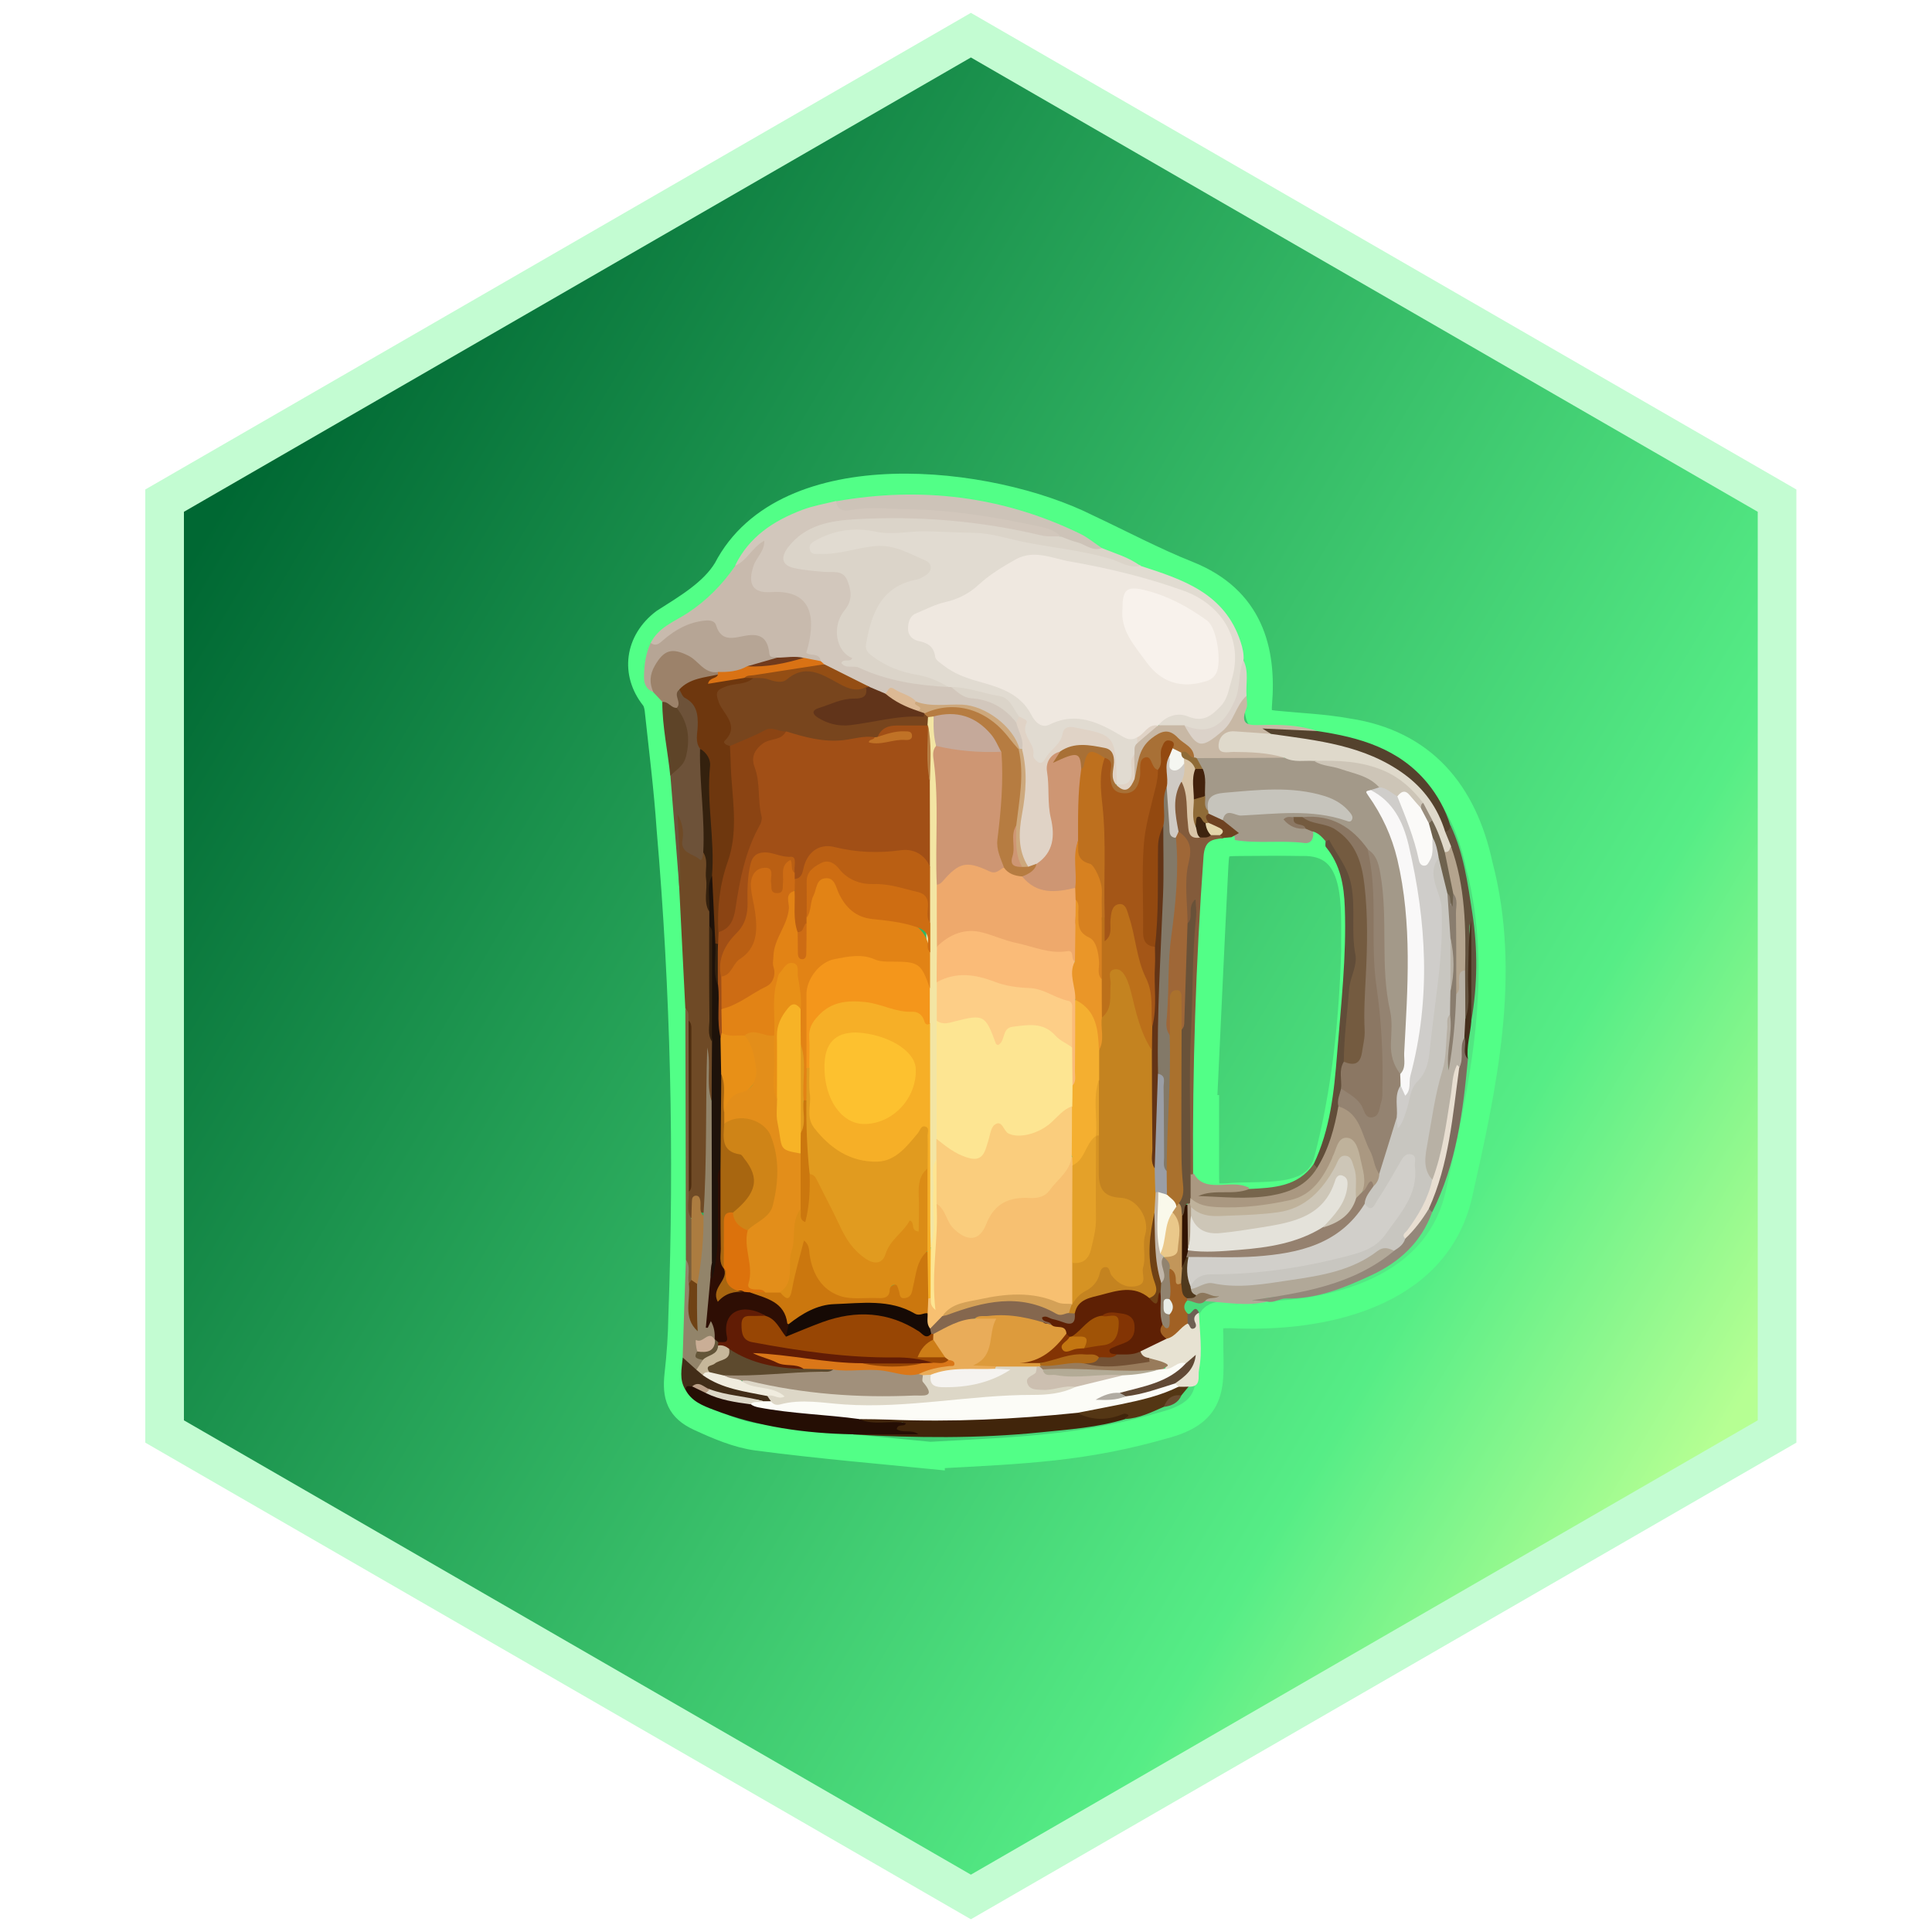 <?xml version="1.0" encoding="UTF-8"?>
<svg id="Layer_2" data-name="Layer 2" xmlns="http://www.w3.org/2000/svg" xmlns:xlink="http://www.w3.org/1999/xlink" viewBox="0 0 150 150">
  <defs>
    <style>
      .cls-1 {
        fill: #cd7d17;
      }

      .cls-2 {
        fill: #78451d;
      }

      .cls-3 {
        fill: #eea96c;
      }

      .cls-4 {
        fill: #a1907b;
      }

      .cls-5 {
        fill: #cdc6b7;
      }

      .cls-6 {
        fill: #f9f8f8;
      }

      .cls-7 {
        fill: #f4961b;
      }

      .cls-8 {
        fill: #c8c6c0;
      }

      .cls-9 {
        fill: #f5f6f1;
      }

      .cls-10 {
        fill: #897d6e;
      }

      .cls-11 {
        fill: #c1b6aa;
      }

      .cls-12 {
        fill: #8c775c;
      }

      .cls-13 {
        fill: #998d7d;
      }

      .cls-14 {
        fill: #695239;
      }

      .cls-15 {
        fill: #e3d5aa;
      }

      .cls-16 {
        fill: #b67c41;
      }

      .cls-17 {
        fill: #94877a;
      }

      .cls-18 {
        fill: #d4a157;
      }

      .cls-19 {
        fill: #543614;
      }

      .cls-20 {
        fill: #f7c071;
      }

      .cls-21 {
        fill: #d69323;
      }

      .cls-22 {
        fill: url(#linear-gradient);
        stroke: #c3fcd2;
        stroke-width: 3px;
      }

      .cls-22, .cls-23 {
        stroke-miterlimit: 10;
      }

      .cls-24 {
        fill: #eac88a;
      }

      .cls-25 {
        fill: #bb9f87;
      }

      .cls-26 {
        fill: #54422d;
      }

      .cls-27 {
        fill: #735134;
      }

      .cls-28 {
        fill: #611c05;
      }

      .cls-29 {
        fill: #e0d3c6;
      }

      .cls-30 {
        fill: #ea9628;
      }

      .cls-31 {
        fill: #422d18;
      }

      .cls-32 {
        fill: #d78120;
      }

      .cls-33 {
        fill: #c37611;
      }

      .cls-34 {
        fill: #934910;
      }

      .cls-35 {
        fill: #833404;
      }

      .cls-36 {
        fill: #b3ab96;
      }

      .cls-37 {
        fill: #fde592;
      }

      .cls-38 {
        fill: #d1cfca;
      }

      .cls-39 {
        fill: #5d4a2e;
      }

      .cls-40 {
        fill: #bfb29b;
      }

      .cls-41 {
        fill: #c2965a;
      }

      .cls-42 {
        fill: #ddd7c7;
      }

      .cls-43 {
        fill: #987b5b;
      }

      .cls-44 {
        fill: #9c826a;
      }

      .cls-45 {
        fill: #a39989;
      }

      .cls-46 {
        fill: #8b4413;
      }

      .cls-47 {
        fill: #cd6c14;
      }

      .cls-48 {
        fill: #e9ede8;
      }

      .cls-49 {
        fill: #c6c4bc;
      }

      .cls-50 {
        fill: #6e4221;
      }

      .cls-51 {
        fill: #cdc3b8;
      }

      .cls-52 {
        fill: #43220c;
      }

      .cls-53 {
        fill: #ccbfb0;
      }

      .cls-54 {
        fill: #7d6c5f;
      }

      .cls-55 {
        fill: #a16124;
      }

      .cls-56 {
        fill: #a14f16;
      }

      .cls-23 {
        fill: none;
        stroke: #52ff87;
        stroke-width: 2.1px;
      }

      .cls-57 {
        fill: #9f6737;
      }

      .cls-58 {
        fill: #85674e;
      }

      .cls-59 {
        fill: #dbd4c9;
      }

      .cls-60 {
        fill: #4e2d0f;
      }

      .cls-61 {
        fill: #b6a595;
      }

      .cls-62 {
        fill: #faf9eb;
      }

      .cls-63 {
        fill: #b4a48e;
      }

      .cls-64 {
        fill: #dbd2c9;
      }

      .cls-65 {
        fill: #f8f2ec;
      }

      .cls-66 {
        fill: #6f4115;
      }

      .cls-67 {
        fill: #dd9b3c;
      }

      .cls-68 {
        fill: #6e5f53;
      }

      .cls-69 {
        fill: #160a05;
      }

      .cls-70 {
        fill: #944e14;
      }

      .cls-71 {
        fill: #e7e2d2;
      }

      .cls-72 {
        fill: #250e04;
      }

      .cls-73 {
        fill: #50391d;
      }

      .cls-74 {
        fill: #cb770e;
      }

      .cls-75 {
        fill: #62513d;
      }

      .cls-76 {
        fill: #fdce87;
      }

      .cls-77 {
        fill: #5e2004;
      }

      .cls-78 {
        fill: #703a1c;
      }

      .cls-79 {
        fill: #b1a898;
      }

      .cls-80 {
        fill: #c6b79a;
      }

      .cls-81 {
        fill: #614d39;
      }

      .cls-82 {
        fill: #e9ac59;
      }

      .cls-83 {
        fill: #da7718;
      }

      .cls-84 {
        fill: #6e370e;
      }

      .cls-85 {
        fill: #2e0e04;
      }

      .cls-86 {
        fill: #e1dbd1;
      }

      .cls-87 {
        fill: #6f4a26;
      }

      .cls-88 {
        fill: #efe8e0;
      }

      .cls-89 {
        fill: #fdc12f;
      }

      .cls-90 {
        fill: #e89017;
      }

      .cls-91 {
        fill: #635538;
      }

      .cls-92 {
        fill: #6e624e;
      }

      .cls-93 {
        fill: #442e1b;
      }

      .cls-94 {
        fill: #321403;
      }

      .cls-95 {
        fill: #c07226;
      }

      .cls-96 {
        fill: #c8b8a5;
      }

      .cls-97 {
        fill: #ad6817;
      }

      .cls-98 {
        fill: #cda87c;
      }

      .cls-99 {
        fill: #cfcdca;
      }

      .cls-100 {
        fill: #cdc5b7;
      }

      .cls-101 {
        fill: #aa9881;
      }

      .cls-102 {
        fill: #dc720c;
      }

      .cls-103 {
        fill: #c48320;
      }

      .cls-104 {
        fill: #f3e5a3;
      }

      .cls-105 {
        fill: #5e4428;
      }

      .cls-106 {
        fill: #fabb78;
      }

      .cls-107 {
        fill: #e38e1a;
      }

      .cls-108 {
        fill: #b0aba2;
      }

      .cls-109 {
        fill: #d2c7bc;
      }

      .cls-110 {
        fill: #e8ded1;
      }

      .cls-111 {
        fill: #e4a129;
      }

      .cls-112 {
        fill: #ac7c40;
      }

      .cls-113 {
        fill: #f6af27;
      }

      .cls-114 {
        fill: #9a9ea6;
      }

      .cls-115 {
        fill: #984604;
      }

      .cls-116 {
        fill: #ba5f13;
      }

      .cls-117 {
        fill: #f0ecde;
      }

      .cls-118 {
        fill: #e4e2da;
      }

      .cls-119 {
        fill: #1e120a;
      }

      .cls-120 {
        fill: #cf8417;
      }

      .cls-121 {
        fill: #bc701a;
      }

      .cls-122 {
        fill: #caae96;
      }

      .cls-123 {
        fill: #835b3b;
      }

      .cls-124 {
        fill: #614935;
      }

      .cls-125 {
        fill: #8f6b37;
      }

      .cls-126 {
        fill: #a05306;
      }

      .cls-127 {
        fill: #be701e;
      }

      .cls-128 {
        fill: #e28315;
      }

      .cls-129 {
        fill: #694c30;
      }

      .cls-130 {
        fill: #91836f;
      }

      .cls-131 {
        fill: #ce9673;
      }

      .cls-132 {
        fill: #633416;
      }

      .cls-133 {
        fill: #fcfcf7;
      }

      .cls-134 {
        fill: #fbfaf8;
      }

      .cls-135 {
        fill: #e19b1f;
      }

      .cls-136 {
        fill: #f4af30;
      }

      .cls-137 {
        fill: #6d5239;
      }

      .cls-138 {
        fill: #61341a;
      }

      .cls-139 {
        fill: #95816f;
      }

      .cls-140 {
        fill: #41250b;
      }

      .cls-141 {
        fill: #77654c;
      }

      .cls-142 {
        fill: #92846a;
      }

      .cls-143 {
        fill: #a87036;
      }

      .cls-144 {
        fill: #c8baad;
      }

      .cls-145 {
        fill: #b8b1a5;
      }

      .cls-146 {
        fill: #3d240f;
      }

      .cls-147 {
        fill: #c5a99a;
      }

      .cls-148 {
        fill: #f7b326;
      }

      .cls-149 {
        fill: #cfcac4;
      }

      .cls-150 {
        fill: #ce6d12;
      }

      .cls-151 {
        fill: #dcb994;
      }

      .cls-152 {
        fill: #6f4215;
      }

      .cls-153 {
        fill: #745b40;
      }

      .cls-154 {
        fill: #d9c5a8;
      }

      .cls-155 {
        fill: #facd7d;
      }

      .cls-156 {
        fill: #db8c16;
      }

      .cls-157 {
        fill: #f5f3f0;
      }

      .cls-158 {
        fill: #7c603c;
      }

      .cls-159 {
        fill: #34210e;
      }

      .cls-160 {
        fill: #aa712d;
      }

      .cls-161 {
        fill: #a86610;
      }

      .cls-162 {
        fill: #dfd9cb;
      }

      .cls-163 {
        fill: #a45617;
      }

      .cls-164 {
        fill: #d97214;
      }

      .cls-165 {
        fill: #948371;
      }

      .cls-166 {
        fill: #8b7763;
      }

      .cls-167 {
        fill: #837968;
      }
    </style>
    <linearGradient id="linear-gradient" x1="134.52" y1="109.96" x2="16.57" y2="40.26" gradientUnits="userSpaceOnUse">
      <stop offset="0" stop-color="#b6ff93"/>
      <stop offset=".19" stop-color="#56ed86"/>
      <stop offset="1" stop-color="#006833"/>
    </linearGradient>
  </defs>
  <polygon class="cls-22" points="137.97 111.14 137.97 38.87 75.38 2.73 12.78 38.87 12.78 111.14 75.38 147.28 137.97 111.14"/>
  <path class="cls-23" d="M72.28,113c-3.66-.37-8.57-.78-13.45-1.42-1.55-.2-3.07-.86-4.51-1.52-1.54-.71-1.86-1.66-1.68-3.32,.17-1.5,.28-3.02,.3-4.53,.47-12.64,.17-25.25-.91-37.85-.21-3.1-.6-6.18-.93-9.27-.04-.33-.14-.71-.34-.96-1.5-1.89-1.19-4.31,.81-5.83,1.73-1.11,3.77-2.28,4.85-4.07,4.6-8.89,20.44-7.06,27.98-3.27,2.6,1.22,5.15,2.58,7.81,3.64,4.84,1.93,5.85,5.89,5.5,10.08-.1,1.17,.3,1.45,1.25,1.54,1.89,.19,3.81,.26,5.67,.6,5.84,.88,9.01,4.71,10.22,10.35,2.23,8.48,.29,17.22-1.58,25.56-1.8,7.87-10.68,9.68-17.69,9.34-1.55-.02-1.72,.21-1.65,1.77-.04,3.34,.6,5.59-3.23,6.72-6.48,1.89-11.03,2.03-18.42,2.43Zm21.16-26.93c.05,0,.11,0,.16,0,0,1.75,0,3.5,0,5.25,0,1.48,.16,1.66,1.58,1.61,2.72-.3,7,.56,7.89-2.88,1.38-5.3,1.94-10.75,2.11-16.21-.06-3.29,.57-8.58-4.14-8.43-1.59-.03-3.18-.01-4.76,0-1.69,0-1.88,.14-1.96,1.83-.32,6.28-.6,12.55-.9,18.83Z"/>
  <g>
    <path class="cls-86" d="M88.54,43.93c3.27,1.06,6.55,2.11,7.78,5.9,.16,.48,.26,.94,.23,1.44,.06,1.42-.02,2.79-.87,4.02-1.2,1.76-1.74,1.97-3.86,1.36-.59-.09-1.22,.07-1.79-.23-.36-.5,.06-.7,.38-.86,.58-.3,1.21-.44,1.88-.32,1.41,.25,2.22-.21,2.74-1.52,1.42-3.58-.12-6.67-3.78-7.8-3.36-1.04-6.77-1.83-10.23-2.46-.97-.18-1.81,0-2.61,.54-.82,.55-1.67,1.07-2.41,1.73-.69,.62-1.51,1.02-2.42,1.23-.75,.18-1.48,.41-2.12,.83-.79,.51-.75,1.29,.11,1.66,.64,.27,1.06,.65,1.35,1.28,.3,.65,.96,.96,1.58,1.27,.76,.37,1.58,.57,2.38,.82,1.33,.41,2.56,.96,3.3,2.27,.37,.65,.96,1.01,1.74,.68,1.48-.63,2.84-.2,4.17,.46,.71,.36,1.4,.78,2.21,.92,.14,.14,.17,.31,.17,.5-.06,.36-.12,.72-.2,1.08-.15,.43-.06,.89-.13,1.33-.11,.74-.46,1.18-1.29,.96-.63-.48-.41-1.18-.42-1.8-.04-1.62-.22-1.85-1.83-2.2-.3-.06-.59-.13-.89-.19-.47-.11-.83,.02-1.02,.48-.25,.61-.73,1.06-1.16,1.54-.73,.82-1.27,.71-1.57-.37-.2-.73-.65-1.38-.63-2.17,0-.24-.19-.4-.35-.57-.71-1.1-1.63-1.73-3.01-1.73-.7,0-1.36-.48-2.1-.44-.12-.02-.24-.05-.36-.08-1.13-.45-2.29-.83-3.49-1.07-.87-.18-1.63-.65-2.32-1.19-.78-.61-.93-1.82-.3-3.16,.73-1.54,1.62-2.96,3.49-3.35,.36-.07,.83-.19,.82-.66-.01-.45-.49-.51-.82-.68-1.7-.88-3.47-.71-5.24-.29-.6,.14-1.19,.27-1.81,.22-.45-.03-.97-.02-1.11-.6-.14-.61,.3-.89,.75-1.14,.85-.47,1.79-.67,2.75-.69,1.55-.03,3.1,.19,4.67,.05,4.87-.42,9.5,1.1,14.23,1.81,1.2,.18,2.28,.83,3.44,1.17Z"/>
    <path class="cls-109" d="M73.63,53.34c.08,0,.15,0,.23,0,.89,.29,1.73,.66,2.67,.81,1.14,.18,1.98,.89,2.55,1.9,.22,.67,.71,1.3,.34,2.07-.11,.08-.22,.09-.33,.02-.52-.5-.77-1.18-1.33-1.69-1.32-1.19-2.8-1.61-4.53-1.45-.68,.06-1.38,.07-2.02-.26-.55-.3-1.12-.59-1.67-.9-.36-.2-.53,0-.78,.11-.52,.06-.93-.26-1.38-.43-1.21-.51-2.43-1.02-3.51-1.8-.13-.1-.25-.21-.37-.33-1.02-.31-1.3-.93-.91-1.94,.18-.46,.03-.98-.01-1.47-.08-1.01-.65-1.49-1.6-1.63-.45-.07-.92-.05-1.37-.11-1.39-.2-1.83-.92-1.39-2.26,.14-.43,.37-.82,.53-1.18-.58,.28-.64,1.39-1.67,1.1,1.08-2.23,2.99-3.47,5.2-4.31,.84-.32,1.75-.47,2.63-.69,.4,.42,.92,.34,1.4,.29,3.17-.33,6.31,.1,9.45,.4,1.75,.16,3.44,.66,5.15,1.03,.59,.13,1.21,.26,1.48,.93-.52,.63-1.19,.37-1.8,.26-2.37-.4-4.71-1.01-7.11-1.11-3.15-.14-6.32-.43-9.45,.34-1.01,.25-1.82,.77-2.46,1.57-.46,.57-.34,1,.38,1.17,.74,.17,1.5,.27,2.26,.3,1.84,.07,2.67,1.56,1.77,3.18-.3,.55-.47,1.11-.58,1.72-.12,.72-.08,1.18,.64,1.71,1.72,1.25,1.66,1.34,3.69,1.75,1.3,.26,2.58,.61,3.89,.88Z"/>
    <path class="cls-59" d="M73.63,53.34c-2.39-.13-4.74-.47-6.93-1.5-.44-.21-1.01,.12-1.38-.36,.17-.4,.69,0,.85-.39-1.23-.45-1.64-2.43-.61-3.69,.66-.81,.54-1.53,.23-2.33-.34-.85-1.11-.61-1.78-.67-.79-.07-1.59-.12-2.37-.3-.94-.21-1.05-.82-.46-1.6,1.35-1.77,3.33-2.08,5.3-2.19,4.84-.27,9.64,.13,14.37,1.26,.47,.11,.98,.06,1.48,.08,.55-.36,.98,.08,1.46,.22,.61,.18,1.11,.63,1.76,.68,1.01,.42,2.09,.71,2.98,1.38-.89,.22-1.62-.35-2.39-.57-2.12-.61-4.31-.83-6.46-1.24-1.34-.26-2.64-.72-4.02-.75-1.26-.02-2.53-.09-3.79-.12-1.3-.02-2.59,.31-3.93,.02-1.54-.33-3.11-.13-4.54,.65-.31,.17-.64,.33-.52,.77,.11,.4,.48,.31,.77,.32,1.46,.06,2.83-.47,4.26-.61,1.51-.15,2.71,.59,3.97,1.13,.49,.21,.56,.81-.06,1.17-.2,.11-.4,.25-.62,.29-2.79,.53-3.55,2.63-3.96,5.04-.08,.47,.2,.7,.51,.93,1.02,.77,2.18,1.22,3.44,1.43,.87,.14,1.66,.49,2.42,.93Z"/>
    <path class="cls-87" d="M53.21,78.32c-.16-3.1-.31-6.21-.47-9.31-.09-2-.18-4-.38-6.19,.92,.55,.91,1.26,.94,1.89,.03,1,.48,1.49,1.48,1.43,.45,.36,.34,.88,.37,1.35,.06,1.08-.13,2.17,.15,3.24,.09,.42,.08,.84,.09,1.27,0,2.46,0,4.93,0,7.39,0,.49-.02,.99,.16,1.46,.05,1.52,.34,3.05-.19,4.55-.34,.13-.39-.1-.4-.34-.02-1.14-.01-2.29,0-3.43-.14,2.91,.32,5.82,.22,8.73-.05,1.25-.2,2.49-.34,3.72q-.49,.28-.82-.43c-.16,.33,.09,.87-.51,.97-.33-.69-.12-1.41-.12-2.13,.15-4.34,.06-8.69,.05-13.03-.17-.36,.05-.8-.22-1.15Z"/>
    <path class="cls-144" d="M57.08,43.92c.93-.39,1.3-1.42,2.26-1.94,.02,.82-.61,1.29-.83,1.93-.48,1.41-.1,2.16,1.36,2.06,3.37-.22,3.47,2.25,2.73,4.71,.32,.29,1.04-.04,1.12,.66-.47,.35-.96,.04-1.44,.04-.6-.03-1.19,0-1.79-.02-.45-.06-.89-.06-.99-.71-.14-.9-.79-1.14-1.61-.98-1.03,.2-1.97,.26-2.58-.85-.22-.39-.67-.26-1.05-.22-1,.12-1.74,.71-2.52,1.27-.37,.26-.78,.76-1.23,.07,.59-1.23,1.84-1.67,2.87-2.34,1.49-.98,2.7-2.21,3.7-3.66Z"/>
    <path class="cls-61" d="M50.52,49.92c.41,.29,.68,.04,.98-.23,.93-.81,1.97-1.38,3.24-1.51,.42-.04,.75,.04,.85,.35,.41,1.38,1.43,.97,2.32,.82,1.14-.19,1.69,.19,1.82,1.38,.04,.42,.4,.23,.62,.32-.1,.62-.66,.46-1.04,.6-.38,.15-.8,.13-1.17,.34-.71,.35-1.46,.55-2.26,.5-.79,.06-1.32-.43-1.91-.85-.59-.42-1.17-1.15-2-.72-.86,.46-1.26,1.27-1.14,2.28,.02,.19,.02,.38-.11,.53-.59-.23-.74-.69-.72-1.28,.02-.88,.14-1.73,.52-2.54Z"/>
    <path class="cls-140" d="M87.38,110.17c-2.16,.67-4.4,.81-6.63,1.04-4.83,.49-9.67,.43-14.51,.16,.89-.64,1.9-.39,2.85-.29,.55,.06,1.1,.13,1.92,.17-.45-.04-.65-.02-.84-.04-.27-.03-.67,.13-.72-.33-.05-.46,.47-.21,.65-.45-.82,.27-1.64,.41-2.47,.29-.36-.05-.88,.03-.86-.61,1.29-.55,2.64-.32,3.94-.23,2.56,.18,5.1-.05,7.64-.16,1.71-.07,3.43,0,5.13-.3,1.2,.37,2.4,.49,3.63,.13,.27-.08,.66-.09,.7,.33,.02,.17-.3,.17-.45,.28Z"/>
    <path class="cls-137" d="M54.61,66.17c-.05,.23-.08,.76-.3,.55-.48-.45-1.52-.46-1.32-1.54,.12-.67-.04-1.34-.39-1.97,.09,1.93,.29,3.86,.15,5.79-.23-2.93-.46-5.85-.7-8.78,.1-.7,.77-1.06,.97-1.76,.38-1.31-.16-2.36-.63-3.47,.11-.51-.52-1.26,.48-1.47,1.2,.7,1.76,1.72,1.61,3.12-.06,.57,.04,1.13,.17,1.69,.02,2.15,.36,4.28,.3,6.44-.01,.48,.07,.99-.33,1.39Z"/>
    <path class="cls-72" d="M66.75,110.19c1.16,.52,2.4,.05,3.58,.31-.09,.34-.62-.03-.71,.46,.5,.35,1.16-.02,1.68,.4h-5.07c-3.71-.07-7.35-.57-10.84-1.91-.84-.32-1.71-.66-2.17-1.55-.2-.58,.11-.56,.51-.44,.41,.18,.84,.33,1.27,.5,1.13,.36,2.28,.64,3.45,.85,2.1,.52,4.26,.58,6.4,.82,.67,.07,1.37,.03,1.91,.56Z"/>
    <path class="cls-51" d="M85.56,42.55c-.75,.29-1.3-.3-1.95-.45-.43-.11-.85-.3-1.27-.45-.59-.63-1.41-.72-2.17-.88-3.21-.68-6.44-1.19-9.75-1.23-1.39-.02-2.77-.21-4.17,.03-.51,.09-1.21,.23-1.33-.65,6.58-1.16,12.91-.41,18.94,2.52,.6,.29,1.13,.74,1.7,1.12Z"/>
    <path class="cls-142" d="M54.61,94.39c.3-4.35,.15-8.71,.3-13.06,.32,1.36-.1,2.78,.33,4.13,.38,.29,.38,.72,.38,1.14-.01,3.72,.03,7.44-.05,11.15-.37,1.14-.11,2.32-.26,3.48-.07,.56-.53,1.16,.27,1.62,.21,.12,.19,.55,.12,.86-.09,.39-.46,.29-.71,.4-.32,.14-.77,.16-.71,.69-.07,.38,.24,.58,.39,.86,0,.36-.21,.57-.51,.72-.67,.01-.87-.54-1.16-.98,.08-2.53,.16-5.05,.25-7.58,.87,.38,.37,1.17,.53,1.77,.08,1.2-.19,2.42,.33,3.82-.42-1.42-.28-2.64-.25-3.85,.25-1.29,.24-2.6,.4-3.9,.06-.44-.02-.91,.35-1.26Z"/>
    <path class="cls-79" d="M98.42,101.05c-1.62,.4-3.24,.06-4.85-.03,.14-.63,.61-.21,.93-.32-.57-.12-1.15-.01-1.72-.03-.3-.14-.53-.31-.32-.69,.64-.6,1.42-.65,2.25-.59,3.71,.26,7.28-.44,10.78-1.64,.48-.16,.81-.57,1.25-.8,.54-.29,1.06-.47,1.54,.11,.08,.59-.41,.77-.78,1-2.3,1.4-4.74,2.35-7.47,2.54-.89,.06-1.79,.2-2.69,.32-.14,.07,.02,.21-.04,.07-.01-.03,.02-.04,.09-.07,.38-.13,.74-.19,1.05,.15Z"/>
    <path class="cls-96" d="M89.91,56.31h2.05c1.53,1.44,1.62,1.42,3.11-.15,.4-.42,.69-.88,.91-1.41,.15-.35,.2-.86,.8-.74,0,.34,.1,.72-.02,1.01-.54,1.35,.28,1.29,1.19,1.27,1.46-.04,2.92,0,4.33,.47-1.13,.72-2.28,.18-3.39,0-.52-.09-.14,.26-.27,.3-.34,.26-.72,.21-1.1,.16-.34-.05-.68-.13-1.02-.11-.51,.03-1.3-.09-1.29,.57,.01,.61,.79,.37,1.24,.37,.88,0,1.74,.18,2.6,.29,.32,.04,.81,0,.62,.61-.92,.42-1.87,.13-2.81,.16-1.25,.04-2.51,.14-3.76,.01-.12-.02-.24-.06-.35-.11-.36-.19-.37-.69-.7-.87-.6-.33-.97-1.3-1.81-.93-.88,.39-1.56,1.08-1.64,2.16-.03,.34,0,.7-.23,.98-.15,.18-.31,.19-.4-.07,.05-.56-.11-1.12,.1-1.67,.05-.31-.09-.68,.24-.92,.35-.6,.73-1.17,1.45-1.38,.05,0,.11,0,.16,0Z"/>
    <path class="cls-26" d="M98.66,56.97c-.16-.1-.31-.19-.65-.41,1.54,.07,2.9,.14,4.27,.2,3.25,.48,6.33,1.35,8.54,4.03,.8,.97,1.4,2.07,1.78,3.28,.18,.41,.03,.59-.4,.58-.51-.34-.59-.95-.87-1.44-1.46-2.58-3.78-3.98-6.53-4.81-1.5-.45-3.04-.67-4.58-.91-.55-.09-1.15-.07-1.58-.53Z"/>
    <path class="cls-44" d="M52.74,53.54c-.53,.41,.24,1-.2,1.42-.56,.32-.8-.16-1.11-.46-.23-.25-.47-.5-.7-.75-.32-.7-.29-1.36,.1-2.05,.72-1.26,1.34-1.43,2.62-.79,.79,.39,1.22,1.42,2.3,1.27,.1,.09,.1,.19,.03,.3-.99,.42-2,.75-3.03,1.06Z"/>
    <path class="cls-71" d="M93.09,101.91c.04,1.48,.29,2.97,0,4.44-.1,.49,.22,1.36-.81,1.31-.21,.11-.42,.21-.67,.16-.17-.05-.3-.16-.38-.32,.03-.68,.75-.86,.99-1.39,.03-.07,.26-.27-.08-.13-.07,.03-.13,.06-.21,.09-.52,.06-.95,.62-1.54,.3,.35-.5-.12-.36-.33-.42-.33-.09-.64-.24-.97-.31-.34-.12-.63-.29-.68-.69,.38-.86,1.36-.7,1.97-1.15,.68-.19,1.06-.89,1.76-1.06,.1-.17,.37,.44,.38-.07,0-.42,.05-.75,.57-.75Z"/>
    <path class="cls-17" d="M98.42,101.05c-.41-.03-.82-.07-1.23-.1,3.93-.58,7.84-1.17,11.04-3.83,.11-.47,.55-.71,.75-1.12,.65-.68,1.11-1.54,1.86-2.14,.21-.02,.27,.13,.34,.28-.84,2.31-2.52,3.85-4.69,4.86-2.1,.98-4.25,1.87-6.64,1.81-.49-.01-.92,.37-1.44,.25Z"/>
    <path class="cls-75" d="M112.19,64.56c.31-.02,.39-.23,.42-.49,1.03,2.16,1.34,4.49,1.7,6.81,.43,2.8,.41,5.6-.08,8.39-.32-1.96-.06-3.93-.13-5.89-.02-.59-.03-1.18,.01-1.65-.11,.35-.01,.84-.02,1.32-.02,1.67,0,3.35-.02,5.02,0,.33,.24,.79-.31,.96-.6-.67-.29-1.49-.34-2.25-.03-.44,0-.89,0-1.34,.06-3.2,.03-6.4-.96-9.49-.12-.46-.56-.87-.26-1.41Z"/>
    <path class="cls-105" d="M51.43,54.5c.46-.06,.67,.48,1.11,.46,.87,1.11,1.06,2.3,.74,3.7-.18,.83-.78,1.09-1.24,1.57-.19-1.91-.62-3.8-.62-5.74Z"/>
    <path class="cls-19" d="M91.51,107.67c.26,0,.52,0,.77-.01-.19,.23-.38,.46-.57,.69-.49,.23-.93,.54-1.36,.88-.96,.42-1.91,.89-2.98,.94-.06-.15,.54-.24,.06-.4-.18-.06-.43,.11-.64,.17-1.08,.34-2.13,.3-3.14-.25,.04-.27,.23-.4,.46-.43,2.51-.33,4.92-1.1,7.39-1.6Z"/>
    <path class="cls-54" d="M111.19,94.13c-.08-.09-.17-.18-.25-.28-.23-.73,.23-1.33,.44-1.95,.99-2.93,1.12-6.02,1.68-9.03,.17-.42,.09-.87,.14-1.31,.05-.39-.02-.84,.49-1,.4,.5-.05,1.14,.28,1.65-.38,4.1-.89,8.16-2.78,11.91Z"/>
    <path class="cls-158" d="M53.49,99.66c-.16-.61,.19-1.28-.24-1.85-.01-6.49-.02-12.99-.04-19.48,.35,.23,.2,.6,.25,.91,.22,.59,.1,1.2,.1,1.8,.01,3.45,0,6.9,0,10.35,0,.37,.08,.76-.09,1.12,.05,.7-.22,1.43,.2,2.09,.54,.61,.36,1.36,.35,2.05,0,.86,.11,1.73-.11,2.59-.06,.22-.15,.41-.42,.42Z"/>
    <path class="cls-64" d="M96.78,54.02c-.85,.76-.95,1.97-1.88,2.75-1.59,1.34-1.93,1.37-2.94-.45,1.85,.76,3.02,.12,3.93-1.98,.44-1,.22-2.1,.65-3.07,.44,.88,.17,1.83,.24,2.74Z"/>
    <path class="cls-55" d="M92.21,102.76c-.61,.3-.92,1.03-1.64,1.18-.74-.13-.78-.54-.43-1.09,.5-.02,.43-.42,.48-.74,.15-.46,.09-.92,0-1.38-.02-.71-.23-1.43,.07-2.13,.4-.36,.57-.01,.73,.26,.14,.25,.18,.55,.4,.75,.19,.35,.27,.74,.44,1.1,.02,.11,0,.19-.09,.26-.31,.35-.3,.69,.04,1.02,.23,.26,.25,.52,.02,.78Z"/>
    <path class="cls-31" d="M53,105.39c.36,.32,.71,.64,1.07,.96,.31-.03,.53,.15,.77,.3,1.47,.95,3.24,.99,4.82,1.6,.2,.17,.34,.35,.22,.63-.21,.17-.45,.17-.7,.14-1.31-.3-2.66-.46-3.94-.88-.49-.18-.94-.48-1.49-.48-.23-.03-.51-.17-.52,.26-.52-.8-.3-1.67-.22-2.52Z"/>
    <path class="cls-93" d="M113.97,82.22c-.48-.48-.08-1.1-.26-1.62-.36-.54-.39-1.07,.08-1.57,.39-1.1,.15-2.25,.19-3.37,.05-1.4,.01-2.79,.25-4.19,0,2.61,0,5.22,0,7.83-.07,.98-.39,1.94-.26,2.94Z"/>
    <path class="cls-12" d="M92.16,100.97c0-.05,0-.11,0-.16,.17-.28,.49-.11,.71-.23,.61-.57,1.18,.23,1.79,.04-.32,.28-.83,.02-1.1,.4-.48,.43-.94-.06-1.41-.05Z"/>
    <path class="cls-68" d="M92.21,102.76c0-.26-.01-.52-.02-.78,.32,.25,.53-.85,.9-.07-.34,.18-.47,.43-.28,.81,.09,.19,.05,.39-.17,.44-.28,.06-.24-.32-.44-.4Z"/>
    <path class="cls-129" d="M90.36,109.23c.24-.62,.64-1,1.36-.88-.26,.59-.77,.8-1.36,.88Z"/>
    <path class="cls-88" d="M88.3,57.24c-.4,.24-.72,.19-1.15-.06-1.75-1.04-3.54-1.98-5.67-.92-.65,.32-1.16-.27-1.39-.73-.89-1.73-2.53-2.17-4.19-2.64-.92-.26-1.81-.59-2.58-1.18-.27-.21-.68-.45-.71-.71-.11-.86-.64-1.1-1.36-1.25-.46-.1-.75-.5-.75-.91,0-.47,.1-1.01,.65-1.23,.74-.3,1.46-.69,2.23-.86,1-.23,1.84-.65,2.59-1.34,.87-.8,1.88-1.42,2.91-1.99,1.42-.78,2.83-.06,4.22,.18,2.99,.52,5.95,1.24,8.81,2.27,2.78,1,4.75,3.67,3.69,6.99-.21,.68-.28,1.4-.83,1.97-.73,.76-1.36,1.28-2.55,.79-.78-.32-1.71-.05-2.32,.73,0,0,0,.01,0,.01-.69,.02-.89,.92-1.6,.91Z"/>
    <path class="cls-29" d="M79.35,58.16c.18-.76-.3-1.38-.45-2.07-.11-.25,.02-.37,.23-.46,.23,.13,.68,.27,.58,.46-.5,1.01,.72,1.64,.51,2.57-.03,.14,.21,.41,.39,.52,.25,.15,.43-.07,.54-.27,.37-.71,1.19-1.07,1.35-1.95,.08-.46,.4-.59,.95-.48,3.14,.61,3.15,.58,3.27,4.4-.06,.02-.12,.03-.17,.05-.55-.42-.38-1.04-.38-1.58,0-.78-.38-1.12-1.1-1.11-.9,0-1.82-.17-2.65,.37-.68,.29-.82,.87-.76,1.51,.12,1.17,.08,2.35,.25,3.52,.2,1.39,.17,2.77-1.3,3.59-.3,.13-.61,.3-.93,.03-1.27-1.23-.81-2.74-.6-4.17,.22-1.47,.23-2.93,.13-4.4-.01-.2,.01-.37,.14-.53Z"/>
    <path class="cls-59" d="M79.13,55.63c-.08,.15-.15,.3-.23,.46-.9-1.14-2.03-1.78-3.52-1.88-.57-.04-1.07-.49-1.53-.87,1.29,0,2.49,.5,3.74,.7,.84,.13,1.08,1,1.53,1.59Z"/>
    <path class="cls-29" d="M88.06,58.61c.01,.62,.03,1.25,.04,1.87,.21,.57-.13,.87-.58,1.01-.44,.14-.82,.01-.85-.56,0,0,.05-.05,.05-.05,.85,.14,1.18-.24,1.14-1.08-.02-.4-.16-.84,.21-1.18Z"/>
    <path class="cls-29" d="M88.3,57.24c.56-.25,.81-1.05,1.6-.91-.54,.46-1.07,.91-1.61,1.37,0-.15,0-.3,0-.45Z"/>
    <path class="cls-138" d="M67.5,53.33c.4,.17,.81,.34,1.21,.51,.97,.14,1.7,.85,2.61,1.13,.2,.1,.4,.22,.54,.41,.05,.11,.05,.23,.02,.35-.11,.19-.29,.24-.48,.23-1.76-.11-3.44,.44-5.17,.62-.98,.1-1.89,0-2.72-.55-.71-.47-.7-.96,.08-1.33,.79-.38,1.62-.67,2.5-.73,.5-.03,.87-.2,1.1-.65,.12-.07,.23-.07,.33,.02Z"/>
    <path class="cls-70" d="M67.5,53.33c-.09,.01-.18,.02-.26,.04-.41,.63-.98,.45-1.52,.29-.62-.18-1.16-.56-1.75-.83-.84-.38-1.67-.48-2.49,.05-.98,.63-2,.06-3,.08-.26-.04-.52-.09-.7-.32,.01-.28,.21-.42,.43-.44,1.93-.21,3.81-.98,5.8-.62,1.17,.58,2.33,1.17,3.5,1.75Z"/>
    <path class="cls-164" d="M64,51.57c-1.82,.28-3.64,.57-5.47,.85-.26,.04-.54-.01-.74,.22-.59,.69-1.46,.48-2.2,.67-.27,.07-.69,.07-.74-.31-.06-.38,.3-.45,.62-.47,.13,0,.2-.08,.27-.16,0-.07,0-.13,0-.2,.79,.02,1.57-.04,2.28-.45,1.46-.2,2.91-.51,4.38-.65,.44,.09,.88,.17,1.32,.26,.09,.08,.18,.16,.27,.24Z"/>
    <path class="cls-98" d="M71.79,55.38c-.17-.06-.33-.12-.5-.17,.13-.29-.8-.33-.18-.74,1.18,.44,2.41,.18,3.61,.24,1.81,.08,3.98,1.73,4.43,3.43-.05,.03-.1,.05-.15,.08-.42-.05-.64-.37-.87-.67-1.47-1.95-3.38-2.7-5.78-2.14-.19,.04-.38,.03-.56,0Z"/>
    <path class="cls-98" d="M79.35,58.16c.43,1.68,.31,3.37,0,5.05-.26,1.42-.33,2.8,.48,4.08-.17,.17-.36,.17-.57,.08-.98-.93-.58-2.16-.7-3.28,.13-1.72,.59-3.43,.28-5.18-.05-.26,.04-.53,.23-.73,0,0,.07-.05,.07-.06,.06,.02,.13,.03,.2,.03Z"/>
    <path class="cls-151" d="M71.11,54.46c-.36,.35,.73,.35,.18,.74-.94-.3-1.82-.72-2.58-1.37,.26-.06,.22-.67,.74-.32,.53,.35,1.2,.45,1.66,.94Z"/>
    <path class="cls-119" d="M55.27,97.99c0-4.18-.01-8.36-.02-12.54,0-1.53,.02-3.06,.03-4.59-.21-2.57-.03-5.15-.1-7.73-.01-.41,.11-.84-.11-1.23,0-.38,0-.76,0-1.14-.22-.81-.06-1.63-.09-2.45,0-.22,.11-.34,.34-.34,.58,1.12,.29,2.37,.52,3.54,.11,.55,.02,1.13,.02,1.7,.05,1.1-.14,2.2,.15,3.29,.22,1.37-.12,2.77,.24,4.14,.15,.92,.1,1.85,.09,2.78-.09,2.41,.09,4.83-.07,7.24-.35,1.43-.12,2.88-.17,4.32-.04,1.25,.05,2.51-.22,3.75-.07,.33-.07,.69-.49,.93-.35-.55-.19-1.12-.11-1.68Z"/>
    <path class="cls-159" d="M55.28,68.01c-.47,.89-.1,1.84-.23,2.76-.46-.81-.11-1.68-.23-2.52-.1-.69,.2-1.42-.22-2.07,.14-2.68-.3-5.35-.25-8.03,.88,.05,1.07,.75,1.04,1.38-.13,2.41,.35,4.8,.23,7.2-.02,.45,.03,.93-.34,1.29Z"/>
    <path class="cls-112" d="M53.68,99.38c0-1.59,0-3.19,0-4.78,.01-.46,.02-.91,.04-1.37,0-.2,.08-.39,.31-.4,.23,0,.3,.17,.34,.38,.07,.4-.12,.85,.25,1.19,.02,1.78-.15,3.54-.48,5.29-.26,.06-.36-.11-.44-.3Z"/>
    <path class="cls-60" d="M53.48,92.51c0-4.42-.01-8.84-.02-13.27,.2,.16,.22,.39,.22,.62,0,4.01,0,8.01,0,12.02,0,.23,.01,.46-.2,.63Z"/>
    <path class="cls-159" d="M55.06,71.91c.29,.22,.23,.55,.23,.84,0,2.7-.01,5.41-.02,8.11-.36-.56-.18-1.19-.19-1.78-.03-2.39-.02-4.79-.02-7.18Z"/>
    <path class="cls-78" d="M62.4,51.08c-1.43,.42-2.87,.74-4.38,.65,.77-.22,1.55-.45,2.32-.67,.69,0,1.37-.15,2.06,.02Z"/>
    <path class="cls-133" d="M59.23,108.79c.21,0,.42,0,.63,0,2.46-.66,4.93-.12,7.39-.05,2.95,.09,5.85-.39,8.77-.61,2.42-.18,4.89,.05,7.26-.67,1.26-.4,2.56-.65,3.85-.93,.9-.11,1.8-.3,2.7-.41,.19-.02,.37,.02,.51,.15,.65,.17,1.05-.64,1.71-.43-.37,1.19-1.47,1.41-2.43,1.79-.84,.34-1.75,.43-2.61,.69-.41,.02-.83-.01-1.2,.22,.52-.33,1.15-.06,1.68-.36,.93-.14,1.82-.4,2.69-.72,.34-.13,.68-.36,1.05-.07,.09,.09,.19,.18,.28,.27-1.42,.71-2.95,1.05-4.49,1.37-1.12,.23-2.24,.44-3.36,.66-4.86,.5-9.74,.73-14.63,.53-.76-.03-1.52-.03-2.28-.04-2.61-.36-5.26-.41-7.86-.91-.23-.05-.43-.11-.61-.25,.18-.6,.61-.27,.95-.24Z"/>
    <path class="cls-84" d="M55.28,68.01c.23-2.85-.44-5.69-.15-8.55,.05-.5-.26-1.03-.77-1.32-.41-.54-.21-1.17-.19-1.75,.03-.93-.07-1.72-1-2.21-.2-.11-.29-.43-.43-.65,.81-.87,1.95-.92,3-1.16-.1,.36-.65,.19-.77,.72,.99-.16,1.91-.31,2.83-.46,.23,0,.46,.01,.69,.02-.12,.73-.77,.61-1.23,.73-1.27,.33-1.32,.32-.85,1.51,.43,1.08,.58,2.17,.5,3.31,.32,2.19,.37,4.4,.32,6.61-.01,.65-.07,1.31-.31,1.91-.7,1.77-.89,3.61-.85,5.49,0,.34-.01,.68-.19,.98-.09,.13-.2,.15-.34,.07-.08-1.75-.17-3.5-.25-5.25Z"/>
    <path class="cls-42" d="M59.23,108.79c-.3,.15-.7-.07-.95,.24-1.19-.16-2.37-.33-3.47-.87-.06-.25,.02-.37,.29-.3,1.34,.5,2.78,.53,4.14,.92Z"/>
    <path class="cls-25" d="M55.1,107.86c-.1,.1-.19,.2-.29,.3-.36-.17-.71-.35-1.07-.52,.54-.47,.91,.08,1.35,.22Z"/>
    <path class="cls-85" d="M55.27,97.99v1.36c.69-2.34,.4-4.73,.49-7.09,.02-.52-.18-1.07,.18-1.55,.46,.4,.37,.96,.38,1.47,.02,1.96-.07,3.92,0,5.87,.04,.11,.07,.23,.09,.35,.12,.69,.11,1.36-.49,1.94,.66-.24,1.28-.33,1.92-.27,.17,.01,.34,.04,.5,.09,.14,.05,.28,.12,.43,.14,1.49,.18,2.39,.95,2.57,2.48,.07,.36-.01,.69-.24,.98-.46,.2-.57-.22-.74-.46-.29-.4-.65-.69-1.08-.92-.23-.14-.48-.23-.74-.3-1.23-.29-1.83,.12-1.85,1.39-.01,.67-.16,1.03-.9,.9-.1-.05-.19-.12-.25-.21-.02-.05-.04-.11-.05-.16,.02-.49-.03-.97-.3-1.43-.09,.19-.16,.35-.24,.52-.05,0-.1,0-.15-.01,.16-1.69,.31-3.39,.47-5.08Z"/>
    <path class="cls-152" d="M53.68,99.38c.15,.1,.29,.2,.44,.3,0,1.22-.03,2.45,.05,3.68-1.19-1.08-.53-2.46-.69-3.7,.06-.09,.13-.19,.19-.28Z"/>
    <path class="cls-80" d="M54.58,106.78c-.17-.14-.34-.29-.51-.43,.17-.25,.33-.51,.5-.76,.15-.67,.85-.77,1.22-1.21,.33-.03,.67-.08,.92,.21,.32,.59-.03,.91-.49,1.18-.39,.23-.83,.37-1.09,.78-.15,.17-.35,.2-.56,.23Z"/>
    <path class="cls-122" d="M54.14,104.93c-.11-.31-.17-.94-.09-.89,.53,.31,.98-.83,1.44-.03,0,0,.04,.01,.04,.01,.03,1-.46,1.31-1.39,.92Z"/>
    <path class="cls-91" d="M54.14,104.93c.73,.1,1.36,.04,1.39-.92,.08,.07,.16,.14,.24,.2,.07,.06,.09,.12,.06,.18-.03,.05-.05,.08-.08,.08-.02,.76-.81,.71-1.18,1.11-.62-.11-.69-.22-.44-.66Z"/>
    <path class="cls-8" d="M109.1,96.17c-.13,.46-.5,.71-.87,.94-.43-.22-.83-.32-1.27,.01-2,1.54-4.4,1.92-6.79,2.27-1.97,.29-3.96,.67-5.97,.25-.65-.14-1.15,.36-1.74,.44-.1-.08-.14-.19-.13-.32,.2-.99,1-1.07,1.77-1.1,1.14-.04,2.29-.2,3.42-.21,2.13-.02,4.15-.53,6.17-1.09,.37-.1,.74-.28,1.11-.28,1.38,.03,2.14-.86,2.82-1.85,.97-1.4,2.13-2.74,1.9-4.64-.02-.15-.04-.3-.26-.41-.47,.27-.63,.8-.87,1.25-.41,.74-.81,1.48-1.39,2.09-.36,.38-.78,.71-1.19,.03-.17-.66,.24-1.11,.59-1.58,.26-.31,.38-.67,.44-1.06,.28-1.19,.81-2.3,1.06-3.5,.06-.29,.14-.61,.51-.69,.14,.08,.3,.11,.35-.09,.31-1.34,.8-2.59,1.57-3.76,.51-.78,.41-1.77,.5-2.67,.26-2.73,.86-5.42,.86-8.17,0-1.14-.03-2.29-.47-3.36-.35-.85-.26-1.55,.5-2.12,.71,.29,.52,1.01,.68,1.54,.13,.42,.24,.86,.27,1.31,.04,1.15,.36,2.28,.25,3.45,0,1.33,0,2.65,0,3.98-.02,.61,.03,1.23-.07,1.84-.29,.77-.17,1.58-.25,2.37-.28,2.5-1.04,4.9-1.38,7.38-.14,.98-.24,1.96,.11,2.93,.1,1.6-.88,2.75-1.67,3.97-.18,.28-.55,.43-.54,.83Z"/>
    <path class="cls-73" d="M92.43,99.87c.01,.07,.02,.15,.04,.22,.02,.26,.2,.39,.41,.48-.17,.28-.46,.2-.71,.23-.51-.25-.37-.76-.47-1.18-.25-.31-.18-.67-.16-1.03,.14-.38,.11-.85,.55-1.07,.13,.02,.22,.09,.28,.2,.26,.7,.07,1.42,.07,2.14Z"/>
    <path class="cls-45" d="M92.91,58.86c2.28,0,4.57-.02,6.85-.03,.74-.21,1.47-.06,2.21,.01,1.34,.39,2.73,.59,4,1.19,.47,.22,1,.37,1.19,.95,0,.33-.31,.44-.44,.68,.19,.84,.79,1.46,1.13,2.22,.82,1.86,1.27,3.82,1.5,5.83,.49,4.21,.27,8.41-.08,12.61-.03,.42,.02,.96-.59,1.09-.86-.42-.92-1.24-.98-2.04-.32-3.97-.42-7.96-.75-11.93-.09-1.06,.27-2.33-.78-3.19-1.3-1.56-2.78-2.77-4.99-2.55-.22,0-.44,0-.67,0-.25-.03-.53,0-.63-.19,.37,.48,1.02,.49,1.63,.61,.25,.09,.42,.25,.45,.52,.03,.5-.18,.88-.69,.81-1.8-.23-3.61,.07-5.4-.23,.07-.84-1.1-.93-1.07-1.75,.16-.61,.67-.52,1.12-.53,2.77-.06,5.54-.31,8.47,.28-.91-1.04-2-1.39-3.1-1.48-1.85-.15-3.72-.15-5.58,.03-.87,.08-1.51,.41-1.89,1.21-.62-.13-.49-.65-.55-1.06-.03-.65,.06-1.31-.1-1.96-.04-.38-.42-.69-.25-1.12Z"/>
    <path class="cls-162" d="M102.04,59.08c-.76-.06-1.55,.14-2.28-.24-1.31-.41-2.66-.45-4.01-.46-.45,0-1.17,.21-1.14-.52,.02-.61,.46-1.13,1.23-1.08,.94,.06,1.88,.13,2.83,.2,3.61,.51,7.27,.87,10.36,3.13,1.56,1.14,2.6,2.63,3.17,4.46,.15,.37,.3,.74,.45,1.11,.11,.36,.04,.61-.4,.6-.81-.6-.75-1.66-1.28-2.42-.17-.52-.43-1-.71-1.46-1.62-1.84-3.58-2.99-6.11-2.97-.72,0-1.39-.3-2.1-.36Z"/>
    <path class="cls-143" d="M86.66,60.93c.77,.78,1.13,.24,1.43-.45,.26-1.12,.23-2.31,1.31-3.15,.76-.59,1.35-.8,2.06-.04,.45,.48,1.24,.69,1.25,1.53-.47,.27-.71-.29-1.1-.3-.25-.06-.48-.16-.67-.34-.72-.35-.46,.3-.53,.55-.13,.43,.11,1.04-.63,1.14-.32-.03-.46-.39-.78-.46-.31,.38-.18,.87-.31,1.29-.24,.75-.7,1.17-1.49,1.12-.82-.05-1.17-.57-1.26-1.34-.06-.47,.13-.99-.27-1.4-.57-.44-1.03-.48-1.29,.33-.07,.22-.17,.43-.48,.37-.27-.43-.45-1-1.18-.65-.32,.15-.79,.5-1.01,.14-.29-.46,.38-.61,.59-.92,1.1-.76,2.3-.51,3.48-.28,.56,.11,.73,.55,.71,1.12-.02,.58-.3,1.2,.17,1.74Z"/>
    <path class="cls-125" d="M91.71,58.43c.5-.31,.6,.45,1.01,.38,.06,0,.13,.02,.19,.05,.16,.28,.31,.57,.47,.85-.1,.16-.25,.19-.42,.18-.48-.17-.76-.59-1.14-.88-.15-.17-.26-.35-.11-.58Z"/>
    <path class="cls-77" d="M90.27,102.83c-.36,.49-.11,.82,.3,1.11-.67,.33-1.34,.65-2.02,.98-.41,.69-1.1,.5-1.72,.53-.36-.06-.83-.03-.89-.51-.05-.46,.4-.58,.73-.74,.24-.11,.48-.22,.68-.4,.27-.25,.4-.55,.31-.91-.1-.36-.37-.57-.73-.62-.41-.06-.83-.07-1.23,.06-.99,.21-1.48,1.19-2.38,1.54-.1,.03-.21,.04-.32,.03-.16-.03-.28-.12-.39-.24-.3-.36-.77-.43-1.15-.66-.2-.11-.42-.19-.58-.36-.11-.11-.21-.24-.16-.4,.06-.22,.27-.26,.46-.26,.43,0,.82,.18,1.21,.3,.52,.16,.8-.02,.85-.56,.26-.84,.99-1.12,1.72-1.36,1.42-.47,2.86-.83,4.28,.03,.18,.16,.34,.26,.55,.02,.2-.22,.38-.15,.52,.1,.13,.77,.28,1.54-.05,2.3Z"/>
    <path class="cls-43" d="M90.35,106.28c-.14,.02-.27,.04-.41,.06-2.89,.53-5.81,.27-8.72,.23-.21-.05-.39-.13-.51-.32-.02-.15,.03-.26,.16-.33,1.07-.28,2.14-.52,3.26-.31,1.7,.32,3.39,.13,5.08-.17,.42,.13,.86,.2,1.25,.39,.53,.25-.12,.29-.11,.46Z"/>
    <path class="cls-124" d="M86.94,108.14c1.82-.5,3.74-.78,5.12-2.28,.22-.19,.45-.38,.78-.67-.12,1.17-.87,1.69-1.61,2.22-1.26,.39-2.5,.85-3.82,1-.23,.05-.51,.18-.46-.26Z"/>
    <path class="cls-27" d="M89.21,105.43c.01,.11,.04,.3,.04,.3-1.69,.24-3.37,.61-5.07,.12,.31-.36,.8-.41,1.18-.64,.44-.2,.91,.26,1.34-.05,.63-.01,1.26,.07,1.85-.24,.09,.33,.33,.47,.66,.51Z"/>
    <path class="cls-110" d="M109.1,96.17c-.31-.31,.02-.46,.16-.65,.88-1.19,1.62-2.45,1.94-3.92-.13-.21-.12-.45-.06-.66,.68-2.43,.99-4.92,1.39-7.4,.06-.38,.13-.82,.47-1.01,.39-.21,.42,.08,.29,.39-.51,3.7-.78,7.46-2.36,10.93-.51,.85-1.11,1.64-1.83,2.32Z"/>
    <path class="cls-145" d="M113.3,82.92s-.02-.08-.04-.11c-.04-.05-.09-.09-.14-.13-.37,.76-.36,1.6-.49,2.41-.35,2.2-.63,4.41-1.42,6.51-.79-.85-.54-1.92-.38-2.83,.34-1.89,.59-3.8,1.16-5.66,.31-1.03,.26-2.17,.37-3.26,.04-.37-.11-.77,.22-1.08,.36,1.43,0,2.81-.2,4.36,.38-2.06,.4-4,.46-5.94,.13-.44,.07-.9,.17-1.34,.08-.38,.2-.77,.74-.52,0,1.23,.02,2.46,.02,3.68-.03,.52-.05,1.05-.08,1.57-.43,.72,.03,1.6-.41,2.32Z"/>
    <path class="cls-63" d="M113.76,75.34c-.53,.05-.46,.46-.48,.82-.02,.35,.11,.74-.22,1.02-.36-.39-.22-.87-.23-1.31-.06-2.1,.13-4.2-.17-6.29-.21-1.14-.73-2.23-.49-3.43,.35,.04,.4-.23,.47-.47,1.14,3.13,1.18,6.39,1.11,9.66Z"/>
    <path class="cls-41" d="M91.77,98.48c-.02,.38-.05,.77-.07,1.15-.25,.14-.42,.11-.41-.22,0-.39-.07-.73-.47-.92-.27-.27-.59-.51-.41-.97,.98-.79,1.13-1.79,.48-3.33,.01-.25,.13-.45,.3-.63,.16-.12,.32-.22,.53-.13,.35,.3,.31,.72,.34,1.11,.02,1.32,.04,2.63-.28,3.93Z"/>
    <path class="cls-130" d="M90.36,97.6c.25,.24,.54,.47,.45,.89-.1,.8,.2,1.6-.01,2.39-.21,.39-.12,.78,0,1.17,0,.23,.03,.45,.01,.67,0,.13-.04,.34-.13,.38-.22,.1-.3-.15-.42-.28-.29-.81-.07-1.66-.16-2.49-.18-.19-.19-.42-.16-.66,.37-.67-.32-1.47,.25-2.12,.06,.01,.11,.03,.17,.04Z"/>
    <path class="cls-48" d="M90.8,102.05c-.57-.03-.44-.47-.46-.81-.03-.34,.13-.47,.47-.36,.32,.39,.35,.78,0,1.17Z"/>
    <path class="cls-42" d="M83.5,107.68c-1.04,.52-2.22,.62-3.31,.62-4.9-.01-9.74,1.08-14.65,.74-1.65-.11-3.31-.45-4.97,0-.25,.07-.54,.02-.71-.24-.09-.14-.18-.27-.28-.41,.2-.24,.44-.26,.54-.21-.51-.08-1.2-.15-1.85-.36-.31-.1-.91-.1-.57-.75,1.27-.19,2.5,.14,3.7,.43,3.08,.77,6.2,.42,9.31,.53,1.15,.04,.48-.87,.77-1.27,.2-.21,.43-.23,.69-.14,.45,.59,1.04,.8,1.78,.75,1.04-.07,2.04-.23,3.01-.6,.38-.14,.74-.38,1.18-.35-.3-.08-.68,.18-.91-.19,0-.14,.05-.24,.17-.32,.97-.32,1.95-.22,2.93-.04,.36,.23,.41,.57,.19,.88-.58,.81,.04,.78,.55,.82,.42,.03,.83-.09,1.25-.14,.41-.05,.84-.13,1.17,.24Z"/>
    <path class="cls-117" d="M57.58,107.22c.97,.72,2.36,.32,3.34,1.2-.51,.29-.91-.24-1.33-.03-1.73-.35-3.51-.55-5.01-1.61,.07-.26,.29-.23,.48-.26,.4-.29,.77-.03,1.16,.04,.46,.2,1.05,.15,1.36,.66Z"/>
    <path class="cls-65" d="M87.15,47.22c0-1.41,.32-1.75,1.7-1.41,1.78,.43,3.4,1.3,4.88,2.38,.75,.55,1.14,3.23,.7,4.07-.17,.32-.41,.51-.77,.62-1.89,.6-3.49,.15-4.67-1.5-.89-1.24-2.02-2.42-1.84-4.15Z"/>
    <path class="cls-131" d="M82.31,58.35c-.17,.27-.34,.54-.56,.88,1.94-.91,2.13-.86,2.2,.52,.22,.19,.29,.46,.25,.72-.25,1.57-.03,3.15-.23,4.72-.42,1.19,.1,2.46-.32,3.64-1.26,1.05-3.08,.85-4.3-.47-.16-.38,.11-.54,.37-.69,.29-.17,.62-.27,.77-.61,1.33-.88,1.41-2.2,1.1-3.53-.29-1.2-.1-2.42-.3-3.62-.11-.65,.21-1.35,1.03-1.56Z"/>
    <path class="cls-16" d="M80.48,67.07q-.13,.63-1.13,.98c-.78,.38-1.22-.11-1.65-.64-.82-1.2-.61-2.54-.44-3.85,.21-1.62,.24-3.24,.15-4.86-.52-2.1-2.35-3.26-4.42-2.78-.15,.03-.3,.03-.45,.01-.16-.03-.31-.07-.45-.15-.14-.08-.17-.26-.32-.32,0,0,.02-.08,.02-.08,2.27-1.04,4.82-.37,6.57,1.94,.23,.3,.48,.58,.73,.86,.45,1.99,.04,3.95-.19,5.92-.23,.81-.08,1.63-.08,2.44,0,.42,.23,.6,.54,.77,.16,0,.32-.01,.48-.02,.22-.08,.43-.15,.65-.23Z"/>
    <path class="cls-2" d="M71.77,55.46c.1,.07,.2,.15,.3,.22,.16,.25,.13,.48-.06,.7-.51,.35-1.1,.26-1.66,.23-.84-.05-1.58,.12-2.17,.74-.11,.06-.23,.11-.36,.14-.94,.05-1.86,.26-2.81,.31-1.35,.08-2.61-.24-3.87-.67-.91-.34-1.74-.13-2.58,.28-.58,.29-1.16,.76-1.9,.5-.24-.04-.57-.22-.39-.4,1.2-1.18-.13-2.09-.45-2.95-.34-.89-.12-1,.54-1.26,.7-.27,1.52-.11,2.13-.66,.42,0,.83-.02,1.24,.13,.43,.16,1.02,.27,1.33,0,1.41-1.21,2.64-.49,3.92,.22,.69,.38,1.42,.79,2.25,.36,.18,.81-.37,.89-.93,.89-.99-.01-1.83,.46-2.73,.73-.52,.16-.55,.45-.05,.76,.78,.48,1.6,.67,2.5,.57,1.89-.22,3.74-.79,5.68-.65,.02,0,.04-.13,.06-.2Z"/>
    <path class="cls-131" d="M79.36,67.31c-.55,0-.99-.09-.75-.83,.25-.77-.19-1.63,.29-2.38,0,1.09-.12,2.2,.46,3.21Z"/>
    <path class="cls-56" d="M61.02,56.78c1.44,.45,2.88,.85,4.42,.69,.82-.09,1.62-.37,2.47-.23,.07,.19-.03,.27-.19,.32,.1,.05,.17-.02,.26-.04,.67-.16,1.35-.3,2.13-.39-.73-.12-1.32,.41-1.98,.1,.28-.69,.83-.91,1.53-.9,.79,0,1.59,0,2.38,0,.05,.05,.09,.1,.14,.15,.32,.85,.12,1.74,.17,2.61,.03,.57-.02,1.15,.18,1.7,.06,2.12,.19,4.24-.07,6.35-.26,.43-.5,.17-.72-.04-.73-.68-1.56-.8-2.54-.67-1.21,.17-2.43,.14-3.64-.15-1.82-.43-2.22-.21-2.97,1.45-.16,.36-.34,.71-.84,.59-.16-.12-.23-.28-.28-.46,.14-1.46-1.1-1.03-1.79-1.24-.79-.24-1,.42-1.17,1.05-.21,.75-.16,1.51-.14,2.26,.02,1.07-.24,2.03-.99,2.81-.87,.91-1.22,1.98-1.06,3.22,.02,.78,.03,1.56,0,2.34,0,.61,.04,1.22-.04,1.82-.05,.21-.13,.4-.31,.52-.37-1.37-.06-2.77-.22-4.15-.15-1.06-.15-2.12,0-3.19,.01-.31,.03-.62,.04-.92,.84-1.01,1.23-2.17,1.3-3.47,.07-1.28,.42-2.53,1.04-3.61,.87-1.51,.55-3.02,.42-4.56,0-.08-.03-.15-.05-.22-.55-2.51-.17-3.09,2.35-3.62,.07-.02,.13-.07,.2-.11Z"/>
    <path class="cls-161" d="M56.19,98.48c-.39-.46-.23-1.02-.23-1.53-.03-2.08-.02-4.16-.02-6.25,.02-2.45,.04-4.89,.06-7.34,.61,.14,.5,.66,.53,1.07,.04,.59-.02,1.19,0,1.78,.02,.33-.02,.65,0,.98-.12,1.01,.14,1.68,1.11,2.32,1.84,1.23,1.46,3.43-.69,4.9-.6,.44-.34,1.09-.41,1.66-.1,.8,.25,1.67-.35,2.4Z"/>
    <path class="cls-90" d="M56.22,86.34c-.14-.98,.2-2.01-.23-2.97-.02-.91-.03-1.82-.05-2.73,.03-.15,.06-.3,.09-.45,.62-.21,1.22-.12,1.82,.07,1.72,1.71,1.5,3.76-.6,5-.49,.29-.39,1.01-1.03,1.08Z"/>
    <path class="cls-159" d="M55.73,73.3c0,1.06,0,2.12,0,3.19-.42-1.06-.12-2.15-.19-3.23,.06,.01,.13,.03,.19,.04Z"/>
    <path class="cls-53" d="M83.5,107.68c-.88-.16-1.7,.29-2.57,.23-.46-.03-.97,.02-1.16-.49-.18-.49,.33-.57,.6-.8,.11-.09,.09-.34,.13-.52,.08-.07,.15-.08,.23,0,.08,.07,.15,.15,.23,.22,1.13,.35,2.3,.27,3.45,.24,.94-.03,1.87-.06,2.78,.22-1.23,.3-2.46,.6-3.69,.9Z"/>
    <path class="cls-36" d="M87.19,106.78c-1.74-.16-3.48,.3-5.21-.02-.38-.07-.89,.19-1.02-.44,2.99-.19,5.99,.29,8.98,.02-.9,.28-1.82,.4-2.75,.44Z"/>
    <path class="cls-108" d="M86.94,108.14c.15,.09,.31,.17,.46,.26-.75,.34-1.54,.3-2.34,.28,.59-.34,1.19-.59,1.88-.54Z"/>
    <path class="cls-46" d="M61.02,56.78c-.35,.75-1.22,.51-1.81,.96-.77,.59-.86,1.19-.62,1.83,.47,1.25,.21,2.57,.54,3.83,.05,.19-.03,.47-.13,.65-1.14,2.02-1.56,4.24-1.9,6.5-.11,.76-.38,1.58-1.33,1.82-.09-1.88,.1-3.69,.74-5.49,.75-2.13,.43-4.38,.27-6.57-.06-.8-.05-1.59-.11-2.39,.9-.4,1.84-.74,2.7-1.22,.62-.34,1.11,.15,1.66,.08Z"/>
    <path class="cls-115" d="M59.42,102.16c.84,.23,1.11,1.03,1.6,1.62,1.12-1.24,2.71-1.59,4.2-1.83,2.1-.33,4.26-.28,6.13,1.07,.24,.18,.53,.3,.84,.34,.12,.02,.23,.07,.33,.14,.1,.15,.12,.32,.07,.49-.16,.39-.58,.57-.79,1.04,.57,.17,1.2-.06,1.73,.23,.16,.13,.22,.29,.16,.49-.35,.46-.83,.36-1.3,.29-1.31-.25-2.64-.34-3.98-.37-3.32-.06-6.6-.44-9.85-1.15-.51-.11-.94-.35-1.14-.85-.2-.48-.23-.98,.07-1.43,.28-.42,.74-.33,1.15-.25,.26,.05,.54,0,.78,.16Z"/>
    <path class="cls-74" d="M61.23,102.81s-.1-.03-.1-.04c-.2-1.71-1.63-1.96-2.88-2.42,.3-.35,.71-.3,1.1-.33,.38-.01,.75,.01,1.11,.11,.41,.2,.67,.21,.77-.36,.16-.94,.6-1.81,.71-2.76,.04-.33,.16-.75,.56-.76,.41-.01,.5,.41,.59,.74,.1,.41,.12,.83,.27,1.23,.62,1.63,1.43,2.19,3.19,2.16,.38,0,.76,.1,1.14,.11,.34,.01,.67,.02,.97-.22,.94-.76,.94-.75,1.7,.05,.35-.82,.48-1.7,.85-2.49,.18-.39,.34-1.05,1.02-.49,.25,1.13,.07,2.27,.13,3.4-.01,.4,.02,.82-.19,1.19-.49,.59-1.05,.38-1.66,.19-2.56-.79-5.12-.95-7.64,.17-.52,.23-1.06,.41-1.62,.54Z"/>
    <path class="cls-28" d="M59.42,102.16c-.27,0-.53,0-.8,.01-.47,.02-1.04-.15-1.05,.66,0,.66,.07,1.24,.85,1.38,3.65,.68,7.32,1.22,11.05,1.18,1.02-.01,2.02,.11,2.99,.43-.26,.31-.61,.33-.98,.33-1.44,0-2.88,0-4.31,0-2.57,.04-5.08-.49-7.42-.8,.61,.1,1.38,.35,2.18,.47,.25,.04,.54,.13,.47,.51-.47,.36-1.01,.31-1.52,.21-.99-.21-1.98-.44-2.95-.74-.61-.18-1.05-.52-1.32-1.08-.25-.19-.53-.32-.86-.25,0-.09,.01-.17,.02-.26,.27-.07,.79,.17,.67-.42-.43-2.06,1.33-2.65,2.98-1.64Z"/>
    <path class="cls-69" d="M61.23,102.81c1.05-.83,2.22-1.52,3.57-1.56,2.1-.07,4.27-.41,6.23,.74,.37,.21,.66-.07,.99-.03,.33,.29,.28,.72,.39,1.09,.02,.17,0,.34-.1,.49-.41,.49-.69,.01-.95-.16-2.38-1.55-4.89-1.68-7.51-.73-.95,.35-1.89,.75-2.83,1.13,.07-.32,.14-.64,.21-.96Z"/>
    <path class="cls-102" d="M59.42,100.33c-.39,0-.78,0-1.17,.01-.15-.01-.31-.02-.46-.04-.13-.08-.28-.12-.43-.09-.85,.15-1.19-.19-1.04-1.05,.04-.21,.06-.45-.11-.65,0,0-.02-.04-.02-.04,0-1.16,.02-2.32,.01-3.47,0-.49,.02-.93,.69-.86,.44,.49,.94,.92,1.32,1.47,.16,.71,.05,1.44,.2,2.15,.19,.92-.05,1.99,1.01,2.56Z"/>
    <path class="cls-161" d="M56.21,98.53c.05,.05,.15,.11,.15,.15-.14,1.1,.47,1.52,1.44,1.63-.78-.07-1.48,.09-2.07,.76-.57-1.08,.83-1.64,.49-2.54Z"/>
    <path class="cls-39" d="M56.61,104.73c1.75,1.16,3.72,1.5,5.77,1.56,.77-.49,1.55-.47,2.33,0-.05,.52-.48,.56-.84,.57-2.56,.08-5.13,.5-7.68-.07-.37-.09-.75-.17-1.12-.26-.37-.55,.2-.47,.41-.65,.4-.35,1.29-.23,1.13-1.14Z"/>
    <path class="cls-38" d="M92.43,99.87c-.32-.74-.31-1.51-.16-2.29,.4-.41,.92-.3,1.4-.31,1.86-.05,3.71,.06,5.57-.24,2.45-.39,4.62-1.22,6.15-3.3,.13-.18,.29-.36,.57-.28,.54,.81,.81-.01,.97-.25,.63-.94,1.18-1.94,1.75-2.91,.19-.33,.39-.74,.82-.68,.56,.08,.31,.6,.35,.94,.27,2.19-1.14,3.67-2.26,5.26-.64,.9-1.47,1.3-2.62,1.61-3.62,.98-7.25,1.53-10.98,1.52-.69,0-1.23,.28-1.54,.91Z"/>
    <path class="cls-99" d="M106.42,61.34l.66-.21c.71-.33,1.09,.19,1.51,.6,.99,1.49,1.33,3.25,1.89,4.98,.69-.49,.18-1.37,.82-1.73,.48,.46,.67,.98,.39,1.62-1,1.36,.19,2.62,.24,3.93,.08,2.05-.08,4.06-.33,6.07-.21,1.69-.43,3.37-.61,5.06-.09,.85-.28,1.65-.91,2.27-.64,.63-.61,1.53-.89,2.3-.17,.46-.25,.94-.67,1.38-.03-.34-.06-.59-.08-.84-.45-.85-.47-1.67,.13-2.46,.42,0,.52-.26,.61-.64,1.6-6.25,1.32-12.46-.33-18.64-.33-1.22-.94-2.23-1.97-3-.21-.16-.59-.27-.45-.69Z"/>
    <path class="cls-165" d="M108.74,84.28c-.52,.78-.2,1.66-.3,2.48-.45,1.46-.9,2.93-1.36,4.39-.61-.05-.59-.6-.73-.99-.6-1.62-1.15-3.27-2.62-4.37-.15-.55-.08-1.03,.45-1.36,.76,.05,1.21,.57,1.67,1.09,.19,.21,.29,.62,.68,.48,.32-.12,.37-.48,.39-.78,.13-1.56,.12-3.12,0-4.68-.23-3.3-.72-6.59-.61-9.91,.04-1.18,0-2.36-.28-3.52-.1-.41-.21-.82,.14-1.18,.69,.45,.85,1.03,1,1.9,.63,3.54-.04,7.16,.76,10.67,.18,.8,.09,1.67,.06,2.51-.03,.87,.18,1.66,.71,2.35,.26,.29,.26,.59,.03,.89Z"/>
    <path class="cls-101" d="M103.92,85.9c1.71,.52,1.78,2.22,2.46,3.47,.3,.56,.3,1.25,.71,1.78-.02,.37-.16,.69-.44,.93-.41-.12-.52,.92-1.06,.27,0-1.03-.07-2.05-.54-2.99-.33-.66-.71-.64-1.03,0-.31,.61-.62,1.22-.93,1.83-.7,1.37-1.87,1.99-3.31,2.35-1.87,.46-3.76,.48-5.66,.45-.82-.01-1.49-.28-1.87-1.06-.14-.58-.22-1.17,.1-1.72,.1-.1,.22-.12,.36-.06,.4,.71,1.04,.86,1.81,.85,.81,0,1.65-.18,2.44,.21,.15,.61-.31,.54-.65,.55-.68,.03-1.37,0-2.05,0,1.58,.01,3.16,.03,4.73-.31,1.24-.27,2.29-.78,3-1.87,.67-1.07,1.07-2.25,1.39-3.47,.11-.43,.15-.91,.55-1.22Z"/>
    <path class="cls-139" d="M105.74,92.55c.25-.13,.34-.38,.47-.61,.26-.43,.37-.15,.43,.15-.29,.43-.66,.82-.69,1.38-1.95,3.14-5.11,3.84-8.44,4.08-1.74,.12-3.5,.03-5.24,.04-.05,.02-.1,.03-.15,.03-.09-.19-.07-.37,.06-.54,.86-.4,1.78-.25,2.68-.27,2.64-.06,5.19-.47,7.58-1.66,1.14-.4,2.12-1.01,2.66-2.15,.16-.23,.35-.43,.65-.45Z"/>
    <path class="cls-10" d="M112.83,69.38c.4,.46,.2,1.02,.21,1.53,.03,2.09,.02,4.18,.02,6.27-.06,1.99-.23,3.97-.59,5.93-.22-1.45,.33-2.88,.11-4.33,0-.6,.02-1.21,.03-1.81,.17-1.39,.16-2.78,0-4.16-.08-1.14-.15-2.28-.23-3.42,.58,.19,.24,.61,.28,.91,.19-.24-.09-.64,.17-.92Z"/>
    <path class="cls-92" d="M112.83,69.38c-.01,.29-.03,.59-.05,1-.31-.34-.05-.8-.4-.99-.23-.93-.46-1.86-.68-2.79-.09-.55-.19-1.09-.47-1.58-.4-.26-.49-.64-.42-1.08,.07-.17,.16-.31,.38-.26,.43,.78,.72,1.62,.98,2.47,.22,1.08,.44,2.15,.66,3.23Z"/>
    <path class="cls-145" d="M112.61,72.8c.31,1.39,.33,2.78,0,4.16,0-1.39,0-2.78,0-4.16Z"/>
    <path class="cls-94" d="M92.24,97.1c-.04,.17-.08,.34-.13,.51-.12,.29-.23,.58-.35,.86,0-1.36,.01-2.73,.02-4.09,.27-.21-.33-1,.54-.82,.33,1.05,.17,2.12,.12,3.19-.04,.13-.11,.25-.21,.35Z"/>
    <path class="cls-166" d="M106.18,65.95c.85,3.51,.17,7.11,.69,10.64,.38,2.63,.52,5.28,.46,7.94,0,.34,.02,.7-.09,1.01-.16,.44-.1,1.11-.69,1.21-.58,.09-.63-.56-.85-.93-.38-.61-1.01-.91-1.56-1.3-.37-.72-.38-1.43,.03-2.14,.85-.12,1.39-.54,1.41-1.46,.11-4.4,.67-8.8-.13-13.2-.33-1.81-1.34-2.9-3.05-3.47-.46-.15-1.09-.15-1.25-.81,2.2-.22,3.81,.76,5.05,2.5Z"/>
    <path class="cls-6" d="M108.74,84.28c0-.3-.02-.59-.03-.89,.47-.47,.29-1.09,.31-1.63,.27-5.03,.64-10.06-.53-15.03-.43-1.81-1.19-3.45-2.26-4.96-.23-.33-.22-.34,.19-.43,1.74,.89,2.51,2.46,2.94,4.25,1.41,5.97,1.74,11.95,.14,17.94-.13,.5,.08,1.09-.4,1.54-.13-.28-.25-.54-.36-.79Z"/>
    <path class="cls-153" d="M101.13,63.44c.73,.6,1.72,.43,2.53,.95,1.63,1.06,2.08,2.61,2.28,4.36,.27,2.35,.22,4.69,.1,7.05-.07,1.37-.16,2.78-.09,4.18,.03,.58-.12,1.13-.2,1.69-.14,.98-.64,1.08-1.42,.76-.31-.31-.25-.72-.21-1.08,.23-2.14,.35-4.29,.61-6.43,.3-2.5,.33-5.07-.49-7.52-.25-.76-.77-1.46-1.32-2.09-.3-.35-.61-.69-1.1-.78-.16-.07-.31-.13-.47-.2-.28-.21-.65-.18-.95-.35-.4-.22-.24-.39,.05-.55,.22,0,.45,0,.67,0Z"/>
    <path class="cls-49" d="M93.8,62.95c-.18-1.01,.31-1.32,1.26-1.4,2.61-.22,5.22-.54,7.8,.26,.78,.25,1.46,.65,1.97,1.3,.12,.15,.23,.32,.14,.52-.11,.24-.3,.14-.48,.08-2.67-.91-5.42-.52-8.14-.39-.44,.02-1.18-.65-1.41,.34-.54,.27-.87-.04-1.19-.41-.05-.12-.03-.22,.05-.32Z"/>
    <path class="cls-100" d="M108.49,61.83c-.46-.25-.83-.68-1.41-.7-.8-.9-1.95-1.06-3.01-1.43-.67-.24-1.42-.21-2.04-.62,1.85-.06,3.68,.01,5.42,.76,1.25,.54,2.22,1.42,3.04,2.5-.07,.18-.03,.43-.31,.45-.59-.28-.87-1.1-1.69-.97Z"/>
    <path class="cls-52" d="M92.81,59.7c.19,0,.38,0,.57,0,.31,.68,.14,1.4,.18,2.1-.31,.28-.62,.58-1.04,.16-.22-.8-.49-1.6,.28-2.27Z"/>
    <path class="cls-50" d="M93.84,63.17c.37,.17,.73,.34,1.1,.51,.41,.33,.82,.66,1.25,1-.2,.11-.39,.21-.58,.32-.21,.02-.42,.04-.63,.06-.18,.11-.28,0-.36-.14-.08-.61-.77-.62-1.04-1.05-.1-.3-.4-.67,.26-.69Z"/>
    <path class="cls-125" d="M93.84,63.17c-.4,.21-.12,.46-.03,.7-.07,.07-.16,.12-.26,.12-.34-.36-.66,.41-1,.02-.26-.68-.39-1.34,.15-1.95,.29-.08,.58-.17,.87-.25,.03,.39-.13,.82,.23,1.14,0,.07,.02,.15,.04,.22Z"/>
    <path class="cls-166" d="M100.46,63.45c-.19,.79,.81,.38,.9,.89-.67,.05-1.23-.15-1.71-.72,.26-.28,.55-.17,.82-.17Z"/>
    <path class="cls-13" d="M110.31,62.73c.03-.15,0-.32,.19-.39,.23,.45,.47,.89,.7,1.33-.08,.09-.17,.17-.25,.26-.56-.22-.77-.62-.63-1.2Z"/>
    <path class="cls-163" d="M85.77,58.84c.8,.22,.4,.87,.43,1.33,.05,.69,.1,1.32,.95,1.41,.94,.1,1.25-.54,1.36-1.31,.07-.51-.14-1.26,.36-1.45,.61-.23,.47,.84,1.03,.95,.4,.43,.28,.92,.15,1.4-.97,3.42-1.06,6.92-.96,10.44,.02,.76,.15,1.43,.74,1.95,.19,2.05,.44,4.1-.14,6.13-.47,.1-.52-.3-.5-.54,.14-1.97-.87-3.67-1.26-5.52-.16-.74-.26-1.5-.53-2.21-.09-.24-.17-.51-.55-.57-.43,.49-.23,1.14-.36,1.71-.08,.34-.2,.74-.6,.7-.35-.03-.37-.44-.4-.73-.05-.49-.03-.99-.04-1.48,.08-3.64-.18-7.26-.19-10.89,0-.47-.25-1.1,.51-1.3Z"/>
    <path class="cls-127" d="M85.77,58.84c-.44,1.2-.31,2.47-.18,3.65,.32,2.91,.08,5.82,.18,8.73-.13,.07-.24,.05-.33-.07-.43-1.01,0-2.22-.74-3.17-.16-.2-.19-.54-.42-.66-.93-.5-.74-1.28-.58-2.06,0-1.84-.03-3.68,.24-5.51,.06-.09,.17-.17,.19-.26,.28-1.3,.51-1.39,1.63-.65Z"/>
    <path class="cls-34" d="M89.67,73.51c-.7-.07-.93-.46-.92-1.16,.03-2.24-.11-4.49,.05-6.72,.11-1.53,.57-3.03,.93-4.53,.11-.45,.18-.89,.17-1.34,.47-.51,.06-1.18,.31-1.74,.12-.27,.21-.61,.62-.52,.37,.08,.36,.32,.21,.6,.05,.3,.04,.6-.05,.89-.2,.73,0,1.49-.19,2.21-.28,.97,0,1.99-.22,2.97-.5,1.32-.33,2.71-.35,4.07-.02,1.48,.1,2.97-.23,4.44-.07,.3-.07,.61-.32,.83Z"/>
    <path class="cls-9" d="M90.77,58.76c.09-.22,.18-.44,.27-.66,.22,.11,.45,.22,.67,.33,0,.19,.04,.36,.22,.46,.17,.15,.19,.33,.12,.53-.22,.48-.66,.79-1.1,.58-.48-.23-.21-.8-.18-1.24Z"/>
    <path class="cls-154" d="M91.94,59.28c0-.13-.01-.25-.02-.38,.43,.12,.73,.38,.88,.81-.31,.77-.11,1.57-.11,2.36,0,.7-.19,1.41,.14,2.09,.37,.25,.47,.6,.35,1.02-1.13,.36-1.13-.6-1.22-1.19-.17-1.07-.3-2.16-.38-3.25-.04-.52,.24-.97,.36-1.45Z"/>
    <path class="cls-103" d="M89.23,100.78c-1.19-1.02-2.52-.57-3.76-.24-.78,.21-1.81,.31-2.02,1.43-.15,.11-.3,.11-.46,.01-.19-.28-.07-.54,.05-.8,.05-.1,.1-.21,.16-.31,.65-.88,1.7-1.38,2.17-2.45,.19-.44,.64-.29,.95,.04,.23,.25,.4,.55,.69,.75,.81,.57,1.3,.34,1.45-.64,.17-1.09,.02-2.19,.26-3.28,.17-.78-.81-1.8-1.72-1.97-1.52-.29-1.96-.81-1.99-2.39-.02-.99,0-1.98-.02-2.97,0-1.36,.01-2.72-.02-4.08-.02-.76-.04-1.51,.08-2.26,.31-.83,.04-1.72,.28-2.56,.57-.88,.58-1.86,.58-2.86,0-.44-.07-1.01,.49-1.16,.61-.16,.99,.28,1.27,.76,.55,.94,.58,2.04,.94,3.04,.35,.96,.68,1.93,1.07,2.88,.14,2.44,.03,4.87,.06,7.31,0,.53-.03,1.07,.14,1.58,.12,.62,.12,1.25,.09,1.88-.02,.55,.02,1.1-.09,1.64-.24,1.64-.64,3.27-.07,4.92,.18,.52,.06,1.05-.09,1.56-.08,.28-.28,.32-.52,.15Z"/>
    <path class="cls-67" d="M80.73,106.1l-.11-.02s-.11,.02-.11,.02c-1.06,0-2.12,0-3.17,0-.29,.22-.62,.28-.97,.26-.31-.01-.68,0-.82-.3-.18-.37,.24-.51,.44-.69,.43-.39,.76-.76,.67-1.44-.06-.46,.1-.97,.43-1.37,.14-.04-.16-.2-.04-.1-.51,.36-.97,.35-1.39-.15,.26-.5,.75-.47,1.19-.46,1.44,.04,2.97-.36,4.18,.84,.15,.15,.45,.01,.63,.19,.33,.31,1.09-.11,1.14,.68-.46,1.52-1.58,2.09-2.99,2.18,.25,.06,.57-.14,.88,0,.09,.07,.13,.16,.12,.28l-.06,.08Z"/>
    <path class="cls-58" d="M81.64,102.87c-1.59-.52-3.19-.91-4.89-.7-.37,.05-.77-.09-1.09,.22-1.03,.49-2.02,1.08-3.19,1.19-.06-.01-.11-.02-.17-.03-.03-.13-.06-.27-.09-.4,.05-.63,.43-1,.97-1.25,3.27-1.39,6.54-1.66,9.8,.05,.16,.01,.31,.02,.47,.03,.05,.64-.14,.96-.84,.7-.28-.1-.57-.2-.86-.26-.28-.05-.53-.33-.85-.13,.06,.44,.62,.23,.74,.58Z"/>
    <path class="cls-35" d="M80.75,105.83h-1.59c1.64-.1,2.71-1.06,3.63-2.28,.09,.08,.17,.16,.26,.25-.19,1.34,.77,.42,1.18,.59,.35-.01,.67-.14,1.01-.18,.68-.08,1.13-.39,1.25-1.11,.13-.78-.71-.55-.94-.94,.46-.39,1.02-.24,1.52-.18,.48,.06,.95,.26,1.01,.89,.05,.58-.08,1.06-.63,1.33-.3,.15-.64,.23-.94,.38-.17,.08-.51,.14-.32,.44,.07,.11,.34,.1,.52,.14-.4,.4-.91,.15-1.37,.23-1.54-.04-3.04,.43-4.58,.44Z"/>
    <path class="cls-126" d="M85.54,102.16c.45,.19,1.34-.41,1.32,.55-.01,.76-.17,1.63-1.25,1.74-.49,.05-.97,.15-1.45,.23-.09-.53-.61-.63-.92-.93,.79-.5,1.26-1.46,2.3-1.6Z"/>
    <path class="cls-66" d="M89.23,100.78c.88-.33,.46-1.03,.32-1.51-.52-1.72-.28-3.4,.07-5.09,.29,.19,.35,.49,.35,.8,0,1.55,.03,3.09,.18,4.63-.01,.24-.03,.49-.04,.73-.39-.05,.08,1.62-.88,.44Z"/>
    <path class="cls-33" d="M83.25,103.75c.5,.12,1.55-.31,.92,.93-.19,.01-.37,.02-.56,.04-.39,.03-.88,.45-1.13,.04-.26-.42,.42-.6,.56-.97,.07,0,.14-.02,.2-.04Z"/>
    <path class="cls-97" d="M80.75,105.83c1.17-.21,2.28-.79,3.51-.67,.36,.03,.77-.1,1.06,.23-.24,.51-.72,.44-1.15,.47-1.14-.18-2.25,.3-3.38,.16-.03-.06-.04-.12-.04-.19Z"/>
    <path class="cls-160" d="M91.52,93.43l-.18,.24c-.5-.2-.78-.62-.98-1.09-.14-.59-.12-1.2-.1-1.8,0-3.46,.37-6.9,.21-10.36,.07-.92-.01-1.83,.06-2.75,.04-.49,.19-.96,.76-.98,.6-.02,.71,.48,.75,.95,.06,.76,.01,1.53,.04,2.29,.02,3.5,0,7,.01,10.5,0,.61-.02,1.21,.08,1.82,.09,.53-.05,.99-.64,1.18Z"/>
    <path class="cls-14" d="M91.52,93.43c.35-.44,.39-.88,.33-1.47-.15-1.36-.12-2.74-.13-4.11,0-2.63,.01-5.27,.02-7.9,.21-.4,.12-.83,.1-1.24-.12-2.36-.08-4.71,.1-7.07,.13-.4,.14-.82,.21-1.24,.05-.3,.14-.65,.54-.61,.37,.04,.29,.38,.3,.63,.01,.19,0,.38,0,.57-.29,6.62-.58,13.23-.46,19.86,0,.12-.05,.22-.09,.33v1.82c.11,.14,.13,.29,.04,.45-.09,.08-.19,.08-.29,0-.37,.21-.12,.69-.41,.93-.09-.32,.04-.7-.26-.96Z"/>
    <path class="cls-62" d="M90.6,92.75c.28,.28,.67,.47,.74,.92-.1,.15-.21,.31-.31,.46-.04,.82-.21,1.61-.39,2.41-.09,.39-.13,.85-.71,.84-.34-1.56-.07-3.14-.14-4.7,.32-.49,.56-.19,.8,.08Z"/>
    <path class="cls-24" d="M90.09,97.32c.5-1.01,.26-2.24,.95-3.19,.82,.86,.46,1.92,.4,2.89-.03,.52-.61,.57-1.08,.58,0,0-.02-.04-.02-.04-.1-.06-.24-.08-.26-.24Z"/>
    <path class="cls-11" d="M90.09,97.32c.09,.08,.17,.16,.26,.24-.51,.64,.47,1.42-.19,2.05-.57-1.77-.47-3.61-.53-5.43,.03-.54,.06-1.08,.09-1.61,.07-.08,.14-.09,.21-.01,0,1.59-.25,3.19,.16,4.77Z"/>
    <path class="cls-4" d="M56.19,106.77c2.54,.12,5.07-.25,7.61-.27,.3,0,.61,.06,.87-.16,.86-.58,1.83-.16,2.74-.26,1.32-.13,2.62,.3,3.94,.44,.12,.05,.22,.13,.3,.23,0,.18-.09,.44,0,.54,1.11,1.29-.03,1.03-.72,1.06-4.31,.19-8.58-.12-12.79-1.14-.18-.04-.38-.01-.57-.02-.45-.2-.98-.12-1.39-.45Z"/>
    <path class="cls-82" d="M71.65,106.77c-.11-.03-.21-.05-.32-.08,.22-.65,.83-.48,1.29-.66,.34-.13,.94,.27,1.03-.44-.09-.07-.18-.14-.28-.21-.47-.35-.98-.67-.92-1.37,0-.15,.01-.3,.02-.44,1.02-.53,2-1.14,3.19-1.19,.53,0,1.06,0,1.69,0-.69,1.2-.03,2.88-1.8,3.63,.7,.03,1.24,.06,1.77,.08-.02,.06-.04,.11-.06,.17-.12,.16-.29,.28-.48,.29-1.51,.08-3.03,.16-4.54,.19-.2,0-.4,.02-.59,.03Z"/>
    <path class="cls-157" d="M72.25,106.74c1.63-.66,3.34-.38,5.02-.47,.38,.02,.75,.04,1.18,.07-1.65,1.07-3.43,1.4-5.32,1.36-.72-.02-.96-.29-.87-.95Z"/>
    <path class="cls-3" d="M77.94,67.35c.34,.5,.85,.65,1.42,.7,1.14,1.4,2.6,1.25,4.12,.88,.3,.27,.32,.62,.33,.98-.11,1.52,.22,3.05-.14,4.56-.54,.57-.81-.23-1.27-.27-2.05-.15-4.01-.74-5.96-1.4-.93-.31-1.96-.31-2.8,.45-.3,.27-.64,.62-1.07,.15-.31-1.47-.17-2.95-.09-4.43,1.2-1.96,2.24-2.39,4.36-1.73,.37,.12,.75-.02,1.11,.12Z"/>
    <path class="cls-32" d="M83.51,69.86c-.01-.31-.02-.62-.03-.93,.16-1.22-.24-2.47,.23-3.67,.04,.72-.25,1.5,.93,1.81,.29,.08,.95,1.31,.91,2.22-.03,.64,0,1.28,0,1.92,0,1.55,.66,3.08,.17,4.65-.26,.36-.52,.16-.56-.11-.17-1.3-.58-2.42-1.45-3.47-.47-.57,.02-1.62-.2-2.43Z"/>
    <path class="cls-131" d="M77.94,67.35c-.35,.17-.59,.55-1.12,.3-1.78-.84-2.35-.7-3.62,.76-.13,.15-.26,.26-.46,.28-.31-.24-.33-.58-.32-.93,.07-2.81,.21-5.61-.14-8.41-.06-.49-.2-1.07,.28-1.5,1.76-.11,3.49,.05,5.19,.52,.17,2.28-.03,4.55-.31,6.8-.1,.8,.25,1.47,.51,2.18Z"/>
    <path class="cls-104" d="M72.68,57.91c-.32,.36-.23,.81-.18,1.2,.41,3.19,.09,6.39,.23,9.57,0,1.6,0,3.21,.01,4.81,.54,.87,.24,1.83,.3,2.76,.04,1.01,.04,2.02,0,3.03,.05,3.01,.02,6.01,.02,9.02-.07,.58,.03,1.17-.11,1.75-.33,1.87-.05,3.75-.17,5.63-.03,.45,.19,1.09-.6,1.18-.25-.28-.26-.63-.25-.97,.05-5.44-.14-10.87-.01-16.31,0-.94-.05-1.88-.02-2.82,.09-.92-.04-1.85,0-2.77,.05-.78,.01-1.57,0-2.35,.04-1.01,0-2.03-.01-3.04,0-.45-.03-.91,.31-1.28,0-2.21,0-4.42-.01-6.64-.19-1.45,.09-2.92-.15-4.37,0,0-.03,0-.03,0,.01-.21,.03-.42,.04-.63,.14-.02,.29-.04,.43-.06,.32,.74,.56,1.49,.19,2.29Z"/>
    <path class="cls-147" d="M72.68,57.91c-.21-.75-.21-1.52-.19-2.29,1.77-.47,3.24-.02,4.44,1.38,.36,.42,.55,.91,.8,1.37-1.71,.07-3.4-.07-5.06-.46Z"/>
    <path class="cls-95" d="M68.11,57.22c.69-.22,1.37-.47,2.11-.44,.26,.01,.59-.03,.59,.36,0,.29-.29,.33-.52,.31-.95-.08-1.86,.45-2.83,.19,0-.28,.4-.16,.44-.4,.07,0,.14-.01,.21-.02Z"/>
    <path class="cls-128" d="M72.21,73.96c0,.92,0,1.83,0,2.75-.08,0-.19,0-.21-.05-.6-1.58-1.88-1.75-3.34-1.73-.97,.01-1.9-.5-2.93-.28-1.58,.35-3.02,1.06-2.82,3.3,.15,1.66,.01,3.35,.03,5.03-.08,.81,.19,1.65-.24,2.42-.12,.1-.25,.1-.38,0-.42-.69-.19-1.46-.24-2.19-.05-.71,.07-1.42-.16-2.11-.15-.86-.09-1.73-.1-2.6,.09-.88-.04-1.75-.19-2.61-.03-.18-.04-.42-.24-.48-.26-.07-.41,.15-.53,.34-.39,.65-.41,1.37-.45,2.1-.05,.86,.2,1.76-.24,2.58-.79,.44-1.57,0-2.36-.03-.59-.04-1.21,.13-1.77-.2,0-.61-.02-1.23-.03-1.84,.77-.63,1.58-1.18,2.51-1.55,.84-.33,1.27-.9,1.2-1.85-.07-.93,.13-1.81,.61-2.63,.45-.77,.48-1.67,.65-2.53,.09-.45,.17-.98,.85-.57,.4,.95,.07,2,.37,2.96,.06,.53,0,1.07,.08,1.74,.06-.84,.01-1.53,.05-2.23,.01-.18,.04-.35,.08-.52,.19-.82,.35-1.64,.69-2.41,.19-.44,.46-.81,.99-.83,.47-.01,.81,.29,.97,.69,.76,1.89,2.21,2.61,4.16,2.55,.19,0,.38,.05,.56,.1q2.2,.52,2.42,2.69Z"/>
    <path class="cls-47" d="M61.7,69.17c-.8,.21-.42,.89-.45,1.33-.09,1.35-1.16,2.36-1.2,3.72,0,.29-.09,.57,.01,.87,.2,.63-.08,1.27-.55,1.49-1.18,.56-2.19,1.46-3.49,1.76,0-.84-.01-1.69-.02-2.53,.4-.51,.7-1.1,1.21-1.5,1.1-.85,1.29-2.02,1.15-3.27-.08-.72-.02-1.44-.18-2.15-.08-.38,.04-.75,.22-1.1,.23-.44,.57-.72,1.09-.67,.54,.06,.62,.48,.68,.91,.02,.19,.01,.38,.17,.68,.22-.48,.11-.93,.23-1.32,.12-.38,.31-.79,.73-.75,.53,.04,.19,.54,.28,.83,.03,.11,.05,.22,.12,.31,0,.15,0,.3,0,.45,.22,.32,.28,.63-.02,.93Z"/>
    <path class="cls-116" d="M61.7,69.17c0-.31,.01-.62,.02-.93,.49-.05,.58-.44,.66-.81,.26-1.22,1.18-1.97,2.39-1.67,1.73,.43,3.42,.49,5.18,.25,.91-.13,1.85,.28,2.26,1.31,0,1.45,0,2.9,0,4.36-.59-.13-.45-.63-.49-1.01-.05-.61-.31-.89-.91-1.13-.94-.37-1.88-.52-2.88-.58-1.07-.06-2.06-.37-2.91-1.15-.96-.88-1.9-.47-2.07,.83-.12,.86-.17,1.73-.33,2.59v.46c-.29,.18,.12,1.04-.69,.69-.38-1.04-.18-2.13-.24-3.2Z"/>
    <path class="cls-116" d="M61.71,67.78c-.35-.23-.15-.64-.33-1.02-.83,.42-.52,1.17-.59,1.77-.04,.36,.1,.85-.51,.81-.51-.03-.35-.48-.41-.79-.09-.44,.33-1.26-.58-1.17-.74,.07-1.03,.76-.99,1.45,.04,.67,.24,1.33,.33,2.01,.18,1.39,.18,2.74-1.2,3.63-.56,.36-.62,1.27-1.45,1.35-.28-1.37,.29-2.46,1.21-3.38,.68-.68,.87-1.47,.85-2.38-.02-.99-.01-1.96,.22-2.94,.14-.62,.46-.92,1.08-.94,.7-.02,1.3,.39,2.05,.34,.55-.04,.21,.82,.31,1.27Z"/>
    <path class="cls-16" d="M72.05,56.31c.3,1.45,.18,2.91,.15,4.37-.33-1.45-.16-2.91-.15-4.37Z"/>
    <path class="cls-107" d="M57.81,80.39c.76-.62,1.53,.15,2.29,0,.41,.39,.29,.91,.32,1.39,.06,1.17-.11,2.34,.12,3.5,.12,.52,.14,1.05,.12,1.57-.03,1.29,.53,2.21,1.67,2.8,.32,1.37,.2,2.75,.09,4.14-.64,1.76-.48,3.67-.97,5.47-.13,.49-.09,1.12-.88,1.09-.38,0-.76,0-1.15,0-.22-.29-.54-.22-.83-.24-.29-.02-.59-.11-.48-.45,.44-1.39-.42-2.75-.06-4.13,.06-.42,.37-.65,.65-.9,1.46-1.31,1.83-5.16,.62-6.75-.58-.77-1.5-.61-2.31-.69-.26-.02-.5,.19-.78,.08,0-.3,0-.61,0-.91,.21-.77,.46-1.36,1.43-1.58,.83-.19,1.15-1.12,1.03-1.94-.12-.84-.28-1.73-.87-2.43Z"/>
    <path class="cls-120" d="M56.22,87.25c1.15-.88,3.13-.34,3.64,.98,.68,1.76,.58,3.56,.15,5.33-.24,1-1.31,1.3-1.97,1.96-.64-.24-1.07-.65-1.14-1.37,1.86-1.52,2.11-2.67,.88-4.2-.09-.12-.19-.3-.31-.32-1.54-.22-1.29-1.35-1.24-2.39Z"/>
    <path class="cls-83" d="M73.65,105.59c.19,.02,.43,.07,.45,.26,.03,.28-.24,.19-.4,.21-.82,.09-1.62,.25-2.37,.62-.95,.25-1.85-.14-2.76-.26-1.31-.18-2.61,.12-3.9-.09-.76-.02-1.53-.04-2.29-.06-.62-.44-1.4-.14-2.07-.48-.58-.3-1.26-.42-1.86-.74,2.86,.1,5.66,.79,8.51,.79,1.54,.15,3.08,.15,4.62,0,.3-.01,.6-.02,.89-.04,.41,0,.84,.15,1.18-.23Z"/>
    <path class="cls-1" d="M72.46,104.01c.31,.46,.61,.92,.92,1.37-.68,0-1.36,0-2.14,0,.27-.69,.65-1.11,1.22-1.37Z"/>
    <path class="cls-20" d="M73.18,102.16c-.32,.33-.64,.66-.96,.99-.31-.35-.18-.78-.2-1.18,.02-.38,.04-.77,.05-1.15,.06-.07,.13-.08,.21-.04-.24-2.42,.54-4.79,.33-7.21,.42-.39,.59,.05,.78,.27,.25,.29,.37,.66,.6,.97,.93,1.28,1.86,1.25,2.49-.19,.55-1.26,1.51-1.9,2.74-1.83,1.89,.1,2.65-1.17,3.5-2.42,.16-.23,.09-.78,.65-.48,.15,.22,.18,.48,.21,.74,.08,2.49-.06,4.98,0,7.47,.08,1.08,.04,2.15-.34,3.18h-.03c-.62,.47-1.22,.15-1.84-.03-2.86-.84-5.59-.42-8.21,.94Z"/>
    <path class="cls-113" d="M72.25,100.79c-.06,0-.12,0-.18,.02-.02-1.23-.04-2.45-.06-3.68-.36-.36-.34-.83-.34-1.28,.02-1.63-.02-3.26,.02-4.88-.03-.91,.06-1.82-.03-2.83-.36,.15-.52,.45-.73,.67-2.05,2.2-5.01,2.11-7.08-.08-1.03-1.09-1.56-2.13-1.15-3.65,.18-.67,.03-1.44,.03-2.16,0-.61,0-1.22,0-1.83,0-2.53,1.49-3.91,4.04-3.68,1.45,.13,2.8,.71,4.25,.9,.64,.08,.86,.69,1.19,1.15,0,5.16,.01,10.31,.02,15.47,0,.65,.02,1.3,.03,1.95,.26,1.3,.1,2.6-.01,3.9Z"/>
    <path class="cls-156" d="M72.01,90.71c0,2.14,0,4.28,0,6.42-.85,.73-.88,1.8-1.12,2.77-.09,.38-.08,.76-.56,.87-.57,.13-.44-.38-.57-.64-.08-.16-.05-.41-.32-.39-.22,.02-.35,.21-.36,.39-.03,.67-.49,.67-.97,.65-.97-.04-2.01,.14-2.89-.16-1.43-.48-2.14-1.72-2.36-3.2-.05-.38-.01-.76-.44-1.11-.32,1.28-.7,2.51-.92,3.76-.17,.95-.43,.87-.94,.25,1.2-.81,.54-2.15,.9-3.2,.36-1.04-.07-2.26,.69-3.23,.03,.02,.06,.04,.09,.07,.03,.03,.04,.06,.07,.09,.24-.48,.21-1,.24-1.51,.03-.48-.07-.98,.23-1.41,.71-.31,.89,.3,1.06,.71,.51,1.28,1.36,2.39,1.87,3.67,.31,.77,.84,1.35,1.52,1.82,.63,.43,1.09,.3,1.38-.35,.32-.72,.84-1.27,1.35-1.83,.1-.11,.19-.32,.31-.33,1.12-.09,.73-.92,.76-1.53,.03-.46-.04-.92,.04-1.37,.1-.56,.19-1.15,.93-1.23Z"/>
    <path class="cls-115" d="M71.58,105.86c-1.54,.33-3.08,.31-4.62,0,1.54,0,3.08,0,4.62,0Z"/>
    <path class="cls-134" d="M110.31,62.73c.21,.4,.42,.8,.63,1.2,.1,.36,.19,.72,.29,1.08-.07,.59,.12,1.21-.21,1.78-.11,.19-.2,.44-.47,.42-.28-.02-.36-.28-.4-.48-.36-1.7-1.02-3.3-1.66-4.9,.29-.37,.59-.54,.96-.09,.28,.34,.57,.66,.86,.99Z"/>
    <path class="cls-81" d="M102.93,65.32c.09-.04,.26-.12,.26-.12,.6,1.17,1.47,2.11,1.73,3.56,.33,1.8-.03,3.57,.31,5.34,.17,.89-.4,1.74-.48,2.67-.15,1.89-.4,3.77-.42,5.67-.41,.66-.14,1.39-.21,2.08-.1,.46-.33,.89-.21,1.38-.3,1.68-.74,3.32-1.66,4.79-.21,0-.38-.03-.26-.3,1.29-2.7,1.59-5.63,1.82-8.54,.3-3.79,.74-7.58,.6-11.4-.06-1.71-.34-3.32-1.47-4.69-.07-.09-.02-.29-.02-.44Z"/>
    <path class="cls-123" d="M92.44,91.18c0-3.7-.15-7.41,.03-11.1,.15-3,.09-6,.4-8.99,.04-.36-.03-.73-.05-1.28-.71,.63-.09,1.43-.62,1.88-.36-.32-.33-.75-.31-1.16,.05-1.43-.18-2.87,.2-4.29,.21-.78-.58-1.09-.81-1.66-.43-.9-.36-1.86-.26-2.81,.05-.46,.21-.9,.72-1.07,.51,1,.35,2.09,.48,3.15,.07,.54-.04,1.33,.95,1.18,.25-.28,.61-.31,.94-.4,.24-.02,.47-.01,.62,.22,.09,.07,.17,.14,.26,.22-.86,.11-1.46,.13-1.55,1.45-.6,8.21-.86,16.42-.81,24.64-.06,0-.12,.02-.18,.03Z"/>
    <path class="cls-40" d="M92.39,93.42c.01-.14,.02-.28,.03-.42,.58,.57,1.27,.67,2.07,.72,1.92,.1,3.8-.14,5.66-.54,1.72-.37,2.59-1.75,3.27-3.24,.02-.03,.01-.08,.03-.11,.32-.57,.38-1.58,1.17-1.49,.67,.07,.88,1.03,1.01,1.66,.17,.82,.5,1.69,.11,2.56-.15,.16-.31,.31-.46,.47-.52-.54-.22-1.24-.37-1.86-.08-.33-.08-.77-.47-.84-.36-.07-.45,.34-.6,.59-1.32,2.21-3.11,3.56-5.83,3.59-1.25,.01-2.51,.21-3.77,.16-.75-.03-1.45-.17-1.85-.91-.07-.12-.07-.23,0-.34Z"/>
    <path class="cls-141" d="M102,90.38c.09,.1,.18,.2,.26,.3-.82,1.34-2.07,1.88-3.57,2.14-1.89,.32-3.77,.1-5.66,.04,1.28-.58,2.7-.02,3.97-.55,1.88-.09,3.76-.17,4.99-1.93Z"/>
    <path class="cls-118" d="M92.24,97.1c-.03-.06-.03-.13,0-.2,.17-.81,.02-1.63,.09-2.44,.16-.23,.35-.13,.46,.02,.68,.95,1.6,.94,2.65,.81,1.59-.2,3.14-.5,4.71-.81,1.43-.28,2.22-1.17,2.92-2.3,.31-.49,.45-1.43,1.34-1.03,.87,.4,.37,1.18,.25,1.82-.21,1.12-1.06,1.71-1.92,2.29-2,1.26-4.26,1.6-6.54,1.78-1.31,.11-2.64,.22-3.96,.04Z"/>
    <path class="cls-5" d="M102.73,95.28c.84-.92,1.74-1.8,1.88-3.17,.04-.41,0-.68-.36-.83-.33-.14-.51,.12-.59,.38-.88,2.81-3.27,3.24-5.69,3.63-1.08,.17-2.17,.35-3.26,.45-1.02,.09-1.87-.24-2.23-1.33-.24-.23-.23-.46,0-.69,.86,.85,1.96,.7,3.01,.66,1.25-.04,2.5-.09,3.73-.26,2.15-.3,3.46-1.73,4.44-3.53,.2-.37,.29-.88,.78-.86,.5,.02,.55,.54,.69,.93,.28,.78,.06,1.59,.16,2.37-.38,1.28-1.34,1.9-2.54,2.26Z"/>
    <path class="cls-101" d="M92.47,93.71c0,.23,0,.46,0,.69-.13,.83,.05,1.69-.24,2.51-.01-1.15-.02-2.3-.04-3.45,.07,0,.13-.01,.2-.04,.02,.1,.05,.19,.07,.29Z"/>
    <path class="cls-15" d="M94.72,64.84c-.24,0-.48,0-.72,0-.52-.14-.7-.44-.41-.94,.07,.02,.14,.01,.21-.03,.3,.14,.6,.26,.89,.41,.32,.16,.34,.36,.03,.56Z"/>
    <path class="cls-146" d="M93.6,63.9c.03,.36,.16,.67,.41,.94-.24,.25-.55,.17-.85,.18-.27-.23-.22-.58-.33-.87,.04-.25,.01-.67,.14-.72,.34-.14,.33,.42,.63,.47Z"/>
    <path class="cls-121" d="M85.54,76.04c0-1.61,0-3.21,0-4.82,.07,0,.15,0,.22,0,0,.62,0,1.25,0,1.87,.65-.5,.4-1.12,.46-1.69,.05-.5,.1-1.11,.64-1.2,.56-.1,.66,.57,.79,.96,.53,1.57,.58,3.29,1.33,4.79,.61,1.23,.36,2.51,.47,3.77,.41,.61,.42,1.22-.02,1.82-.9-1.37-1.23-2.94-1.61-4.49-.07-.29-.16-.58-.27-.86-.19-.47-.48-1.02-1.01-.93-.62,.1-.27,.75-.31,1.14-.08,.92,.18,1.91-.7,2.62-.53-.99-.52-1.98-.01-2.98Z"/>
    <path class="cls-132" d="M89.44,81.53c0-.61,.01-1.21,.02-1.82,.41-1.56,.11-3.15,.21-4.72,.03-.49,0-.98,0-1.48,.31-2.58,.2-5.17,.24-7.76,0-.57,.16-1.12,.41-1.63,.47,.41,.4,.98,.39,1.49-.04,3.85-.21,7.69-.45,11.53-.13,2.06,.07,4.12-.03,6.18,.1,2.12-.19,4.23-.23,6.35,0,.38-.03,.76-.35,1.04-.34-.48-.18-1.03-.18-1.55-.03-2.55-.03-5.09-.04-7.64Z"/>
    <path class="cls-167" d="M89.91,83.37c-.1-4.64,.21-9.26,.39-13.89,.07-1.78,.01-3.57,.02-5.36,.21-.99-.18-2.03,.26-3,.58,.75,.27,1.67,.44,2.5,.1,.52,.16,1.03,.45,1.49,.3,1.28,.23,2.59,.12,3.87-.25,2.71-.53,5.43-.85,8.14-.13,1.08-.17,2.2,.07,3.29,.13,3.51-.23,7.02-.23,10.53-.68-.17-.53-.75-.55-1.21-.06-1.71,.18-3.42,.1-5.14-.02-.41,.08-.85-.22-1.21Z"/>
    <path class="cls-149" d="M91.28,65.05c-.56-.06-.46-.51-.49-.87-.07-1.02-.14-2.04-.21-3.07,.18-.78-.24-1.6,.19-2.36,.18,.33-.22,.89,.29,1.05,.36,.11,.67-.21,.88-.54,.05,.49,.03,.97-.21,1.42-.75,1.25-.48,2.56-.23,3.87-.01,.19-.05,.37-.23,.49Z"/>
    <path class="cls-21" d="M83.25,101.25c0-1.07,0-2.14,0-3.21,1.29-.72,1.46-1.96,1.5-3.25,.06-2.06-.07-4.12,.07-6.18,.03-.13,.08-.25,.15-.36,.1-.11,.21-.14,.34-.07,0,.99,0,1.98,0,2.97,.02,1.29,.49,1.78,1.74,1.85,1.28,.07,2.23,1.67,1.86,2.87-.24,.8,.09,1.7-.16,2.54-.15,.49,.37,1.23-.47,1.43-.82,.2-1.49-.18-1.98-.82-.17-.22-.11-.68-.51-.64-.35,.03-.38,.43-.47,.7-.18,.54-.59,.93-1.05,1.16-.47,.24-.75,.6-1.02,1Z"/>
    <path class="cls-136" d="M83.27,90.48c-.01-.23-.02-.46-.03-.68-.64-1.23-.21-2.55-.31-3.83-.04-.57-.01-1.14,.09-1.71,.31-1.28,.08-2.59,.16-3.88,.05-.87-.14-1.76,.15-2.61,.67-.58,1.07-.02,1.37,.41,.71,1.01,.91,2.15,.64,3.36,0,.76,0,1.53,0,2.29-.25,1.04-.05,2.09-.12,3.14-.03,.41,.11,.83-.11,1.22-.3,.52-.39,1.14-.77,1.61-.27,.34-.48,.79-1.05,.68Z"/>
    <path class="cls-30" d="M85.32,81.54c-.06-1.56-.17-3.1-1.83-3.91-.46-.99-.99-1.98-.03-2.98,.02-1.6,.04-3.2,.06-4.79,.32,.31,.18,.72,.2,1.08,.02,.74-.11,1.42,.86,1.86,.53,.24,.72,1.18,.75,1.93,.02,.44-.17,.92,.21,1.3,0,.99,0,1.98,.01,2.98-.13,.84,.25,1.72-.23,2.53Z"/>
    <path class="cls-114" d="M89.91,83.37c.64,.12,.43,.63,.43,1.01,.03,1.82,.02,3.65,.04,5.47,0,.37-.11,.77,.2,1.08,0,.61,.02,1.21,.02,1.82-.23-.07-.45-.13-.68-.2,0,0-.11,0-.11,0,0,0-.11,.02-.11,.02-.02-.61-.04-1.23-.05-1.84,.08-2.45,.17-4.9,.25-7.35Z"/>
    <path class="cls-18" d="M73.18,102.16c.7-1.01,1.92-1.07,2.91-1.29,1.98-.43,4.04-.62,6.02,.25,.33,.14,.74,.09,1.11,.12-.08,.23-.16,.46-.23,.7-.33,.02-.61,.28-.98,.06-2.85-1.65-5.67-.94-8.49,.1-.1,.04-.22,.04-.33,.06Z"/>
    <path class="cls-111" d="M85.09,88.18c.12-1.45-.26-2.93,.23-4.36,0,1.45,0,2.9,0,4.35-.07,0-.15,0-.22,0Z"/>
    <path class="cls-57" d="M91.28,65.05c.08-.16,.15-.33,.23-.49,.84,.61,1.07,1.21,.78,2.39-.37,1.49-.09,3.14-.09,4.73-.08,2.54-.17,5.09-.25,7.63,0,.23-.02,.46-.21,.62,0-.8,0-1.6-.01-2.4,0-.29,.02-.68-.42-.65-.37,.02-.48,.31-.48,.65,0,.95,0,1.9,0,2.85-.42-.54-.24-1.18-.2-1.76,.13-1.97,.03-3.94,.31-5.94,.34-2.49,.6-5.08,.36-7.65Z"/>
    <path class="cls-106" d="M83.45,74.65c-.53,1,.1,1.99,.03,2.98,0,1.86,0,3.72-.02,5.58,0,.37,.11,.77-.2,1.08-.64-.86-.26-1.86-.36-2.79,.04-.53,.03-1.06,.03-1.59q0-1.93-1.82-2.6c-.5-.19-1.04-.21-1.55-.35-1.1-.29-2.23-.36-3.32-.72-.88-.29-1.85-.46-2.78,.03-.23,.12-.5,.21-.74-.02,0-.92,.01-1.83,.02-2.75,.99-.97,2.19-1.46,3.54-1.1,.88,.23,1.71,.62,2.63,.81,1.31,.27,2.55,.87,3.96,.64,.59-.1,.22,.65,.59,.8Z"/>
    <path class="cls-37" d="M83.24,81.31c0,1,.02,1.99,.03,2.99,0,.53-.01,1.06-.02,1.6-.5,.74-1.18,1.3-1.88,1.81-1.28,.93-2.38,.94-3.92,.08-.41,.43-.44,1.03-.67,1.55-.36,.8-.92,1.08-1.75,.8-.95-.32-1.87-.69-2.31-1.7,0-3.06,0-6.13,0-9.19,.58-.2,1.19-.19,1.78-.33,1.76-.41,2.25-.13,3.01,1.7,.45-1.38,1.62-1.32,2.61-1.31,1.39,.01,2.29,1.02,3.12,2.02Z"/>
    <path class="cls-155" d="M72.71,88.42c.74,.59,1.46,1.17,2.41,1.46,.76,.23,1.16,.03,1.41-.67,.06-.18,.11-.36,.17-.54,.16-.46,.2-1.11,.53-1.35,.58-.41,.67,.47,1.06,.68,.79,.41,2.33,.06,3.34-.86,.5-.46,.93-1.01,1.6-1.25,0,1.3-.01,2.6-.02,3.9-.14,1.17-1.13,1.79-1.74,2.65-.34,.47-.92,.61-1.53,.57-1.57-.09-2.74,.41-3.37,2.03-.52,1.34-1.47,1.38-2.53,.35-.59-.57-.6-1.5-1.34-1.94-.18-1.15-.18-2.29,0-3.44,0-.53,0-1.06,0-1.59Z"/>
    <path class="cls-76" d="M83.24,81.31c-.44-.3-.95-.52-1.29-.9-.97-1.08-2.15-.84-3.34-.69-.85,.1-.52,1.13-1.13,1.42-.06-.04-.14-.06-.16-.11-.81-2.23-.94-2.31-3.19-1.73-.49,.13-.94,.28-1.4-.05,0-1,0-1.99,0-2.99,1.51-.83,2.95-.63,4.54-.02,.77,.3,1.74,.44,2.63,.47,1.13,.03,1.98,.77,3.02,.99,.4,.08,.32,.47,.32,.76,0,.95,0,1.91,0,2.86Z"/>
    <path class="cls-7" d="M72.21,79.47c-.27,.14-.37,.06-.46-.23-.13-.43-.47-.71-.94-.69-1.27,.06-2.38-.62-3.62-.75-1.41-.15-2.67-.04-3.7,1.11-.44,.48-.7,.94-.66,1.61,.05,.79,0,1.59,0,2.39-.07,.1-.15,.1-.22,0,0-1.9,0-3.8,0-5.7,0-1.18,1-2.52,2.17-2.74,1.03-.2,2.09-.44,3.12,.01,.43,.19,.89,.18,1.34,.18,2.11,0,2.28,.13,2.95,2.05,0,.92,0,1.84,0,2.77Z"/>
    <path class="cls-150" d="M62.63,71.22c0-.91,.01-1.83,0-2.74-.02-.78,.5-1.15,1.09-1.46,.6-.32,1.09,.01,1.41,.42,.71,.91,1.73,1.23,2.72,1.2,1.22-.04,2.29,.36,3.42,.62,.48,.11,.78,.41,.78,.98,0,.48-.17,1,.18,1.44,0,.76,0,1.53,0,2.29-.26-.25-.21-.57-.18-.86,.06-.74-.41-.98-1-1.17-1.09-.36-2.22-.47-3.35-.59-1.26-.14-2.05-.88-2.58-2-.23-.48-.31-1.25-1.06-1.16-.71,.08-.65,.85-.9,1.34-.28,.54-.15,1.2-.52,1.71Z"/>
    <path class="cls-37" d="M72.71,90.02c0,1.15,0,2.29,0,3.44,.18,2.69-.44,5.35-.08,8.25-.48-.4-.32-.68-.38-.91,0-1.3,0-2.6,.01-3.9,.47-1.47,.08-2.97,.22-4.46,.08-.81-.26-1.65,.22-2.42Z"/>
    <path class="cls-135" d="M62.63,82.91c.07,0,.15,0,.22,0,0,.69-.06,1.38,.03,2.05,.11,.87-.32,1.76,.33,2.61,1.26,1.62,2.84,2.66,4.89,2.62,1.43-.03,2.31-1.19,3.16-2.21,.19-.22,.24-.64,.62-.5,.29,.11,.13,.47,.14,.72,.02,.84,0,1.67,0,2.51-.65,.55-.72,1.27-.69,2.06,.04,.93,0,1.87,0,2.84-.7-.05-.24-.71-.7-.85-.5,.94-1.53,1.48-1.88,2.61-.22,.71-.81,.85-1.55,.35-.96-.65-1.53-1.53-2-2.55-.57-1.23-1.22-2.43-1.82-3.64-.11-.22-.27-.36-.52-.37-.69-1.88-.82-3.79-.25-5.73,0-.84,.01-1.69,.02-2.53Z"/>
    <path class="cls-148" d="M62.16,89.56c-1.81-.31-1.37-.35-1.8-2.43-.11-.54-.03-1.13-.03-1.7-.22-1.94-.1-3.88-.07-5.82,0-.61,.29-1.19,.8-1.59,.51-.41,.89-.34,1.1,.32,0,.91,0,1.83,.01,2.74,.15,2.26,.15,4.53,.22,6.79-.06,.56,.17,1.17-.24,1.69Z"/>
    <path class="cls-90" d="M62.16,78.33c-.3-.38-.6-.53-.98-.06-.52,.64-.87,1.3-.86,2.16,.02,1.67,0,3.33,0,5-.5-1.16-.11-2.38-.21-3.57-.04-.49,0-.98,0-1.48,.09-1.4-.2-2.82,.21-4.2,.06-.22,.07-.48,.21-.63,.29-.32,.52-.88,1.03-.78,.54,.11,.32,.68,.39,1.07,.15,.82,.29,1.64,.22,2.49Z"/>
    <path class="cls-74" d="M62.16,89.56c0-.53,0-1.06,.01-1.6,.31-.82-.09-1.71,.23-2.53,.07,0,.14,0,.21,0-.03,1.91,.05,3.82,.25,5.73,.03,1.25-.01,2.49-.34,3.72-.52-.19-.29-.64-.36-.97,0-1.45,0-2.9,0-4.36Z"/>
    <path class="cls-47" d="M61.94,72.36c.5,.04,.38-.53,.68-.69,0,.79,0,1.57-.02,2.36,0,.22-.07,.48-.37,.44-.21-.02-.28-.24-.28-.43-.01-.56-.01-1.12-.02-1.68Z"/>
    <path class="cls-135" d="M62.4,85.43c-.13,.84,.24,1.72-.23,2.53,0-2.3,0-4.59,0-6.89,.49,1.43,.09,2.91,.23,4.36Z"/>
    <path class="cls-111" d="M83.27,90.48c1-.45,.99-1.7,1.82-2.29,0,2.16-.02,4.31,0,6.47,.01,.81-.2,1.56-.38,2.33-.19,.8-.66,1.15-1.47,1.06,0-2.52,.01-5.04,.02-7.56Z"/>
    <path class="cls-89" d="M66.46,80.16c2.35,.11,4.58,1.36,4.64,2.83,.09,2.27-1.78,4.26-3.98,4.28-1.77,.01-3.12-1.92-3.11-4.44,0-1.81,.8-2.67,2.46-2.67Z"/>
  </g>
</svg>